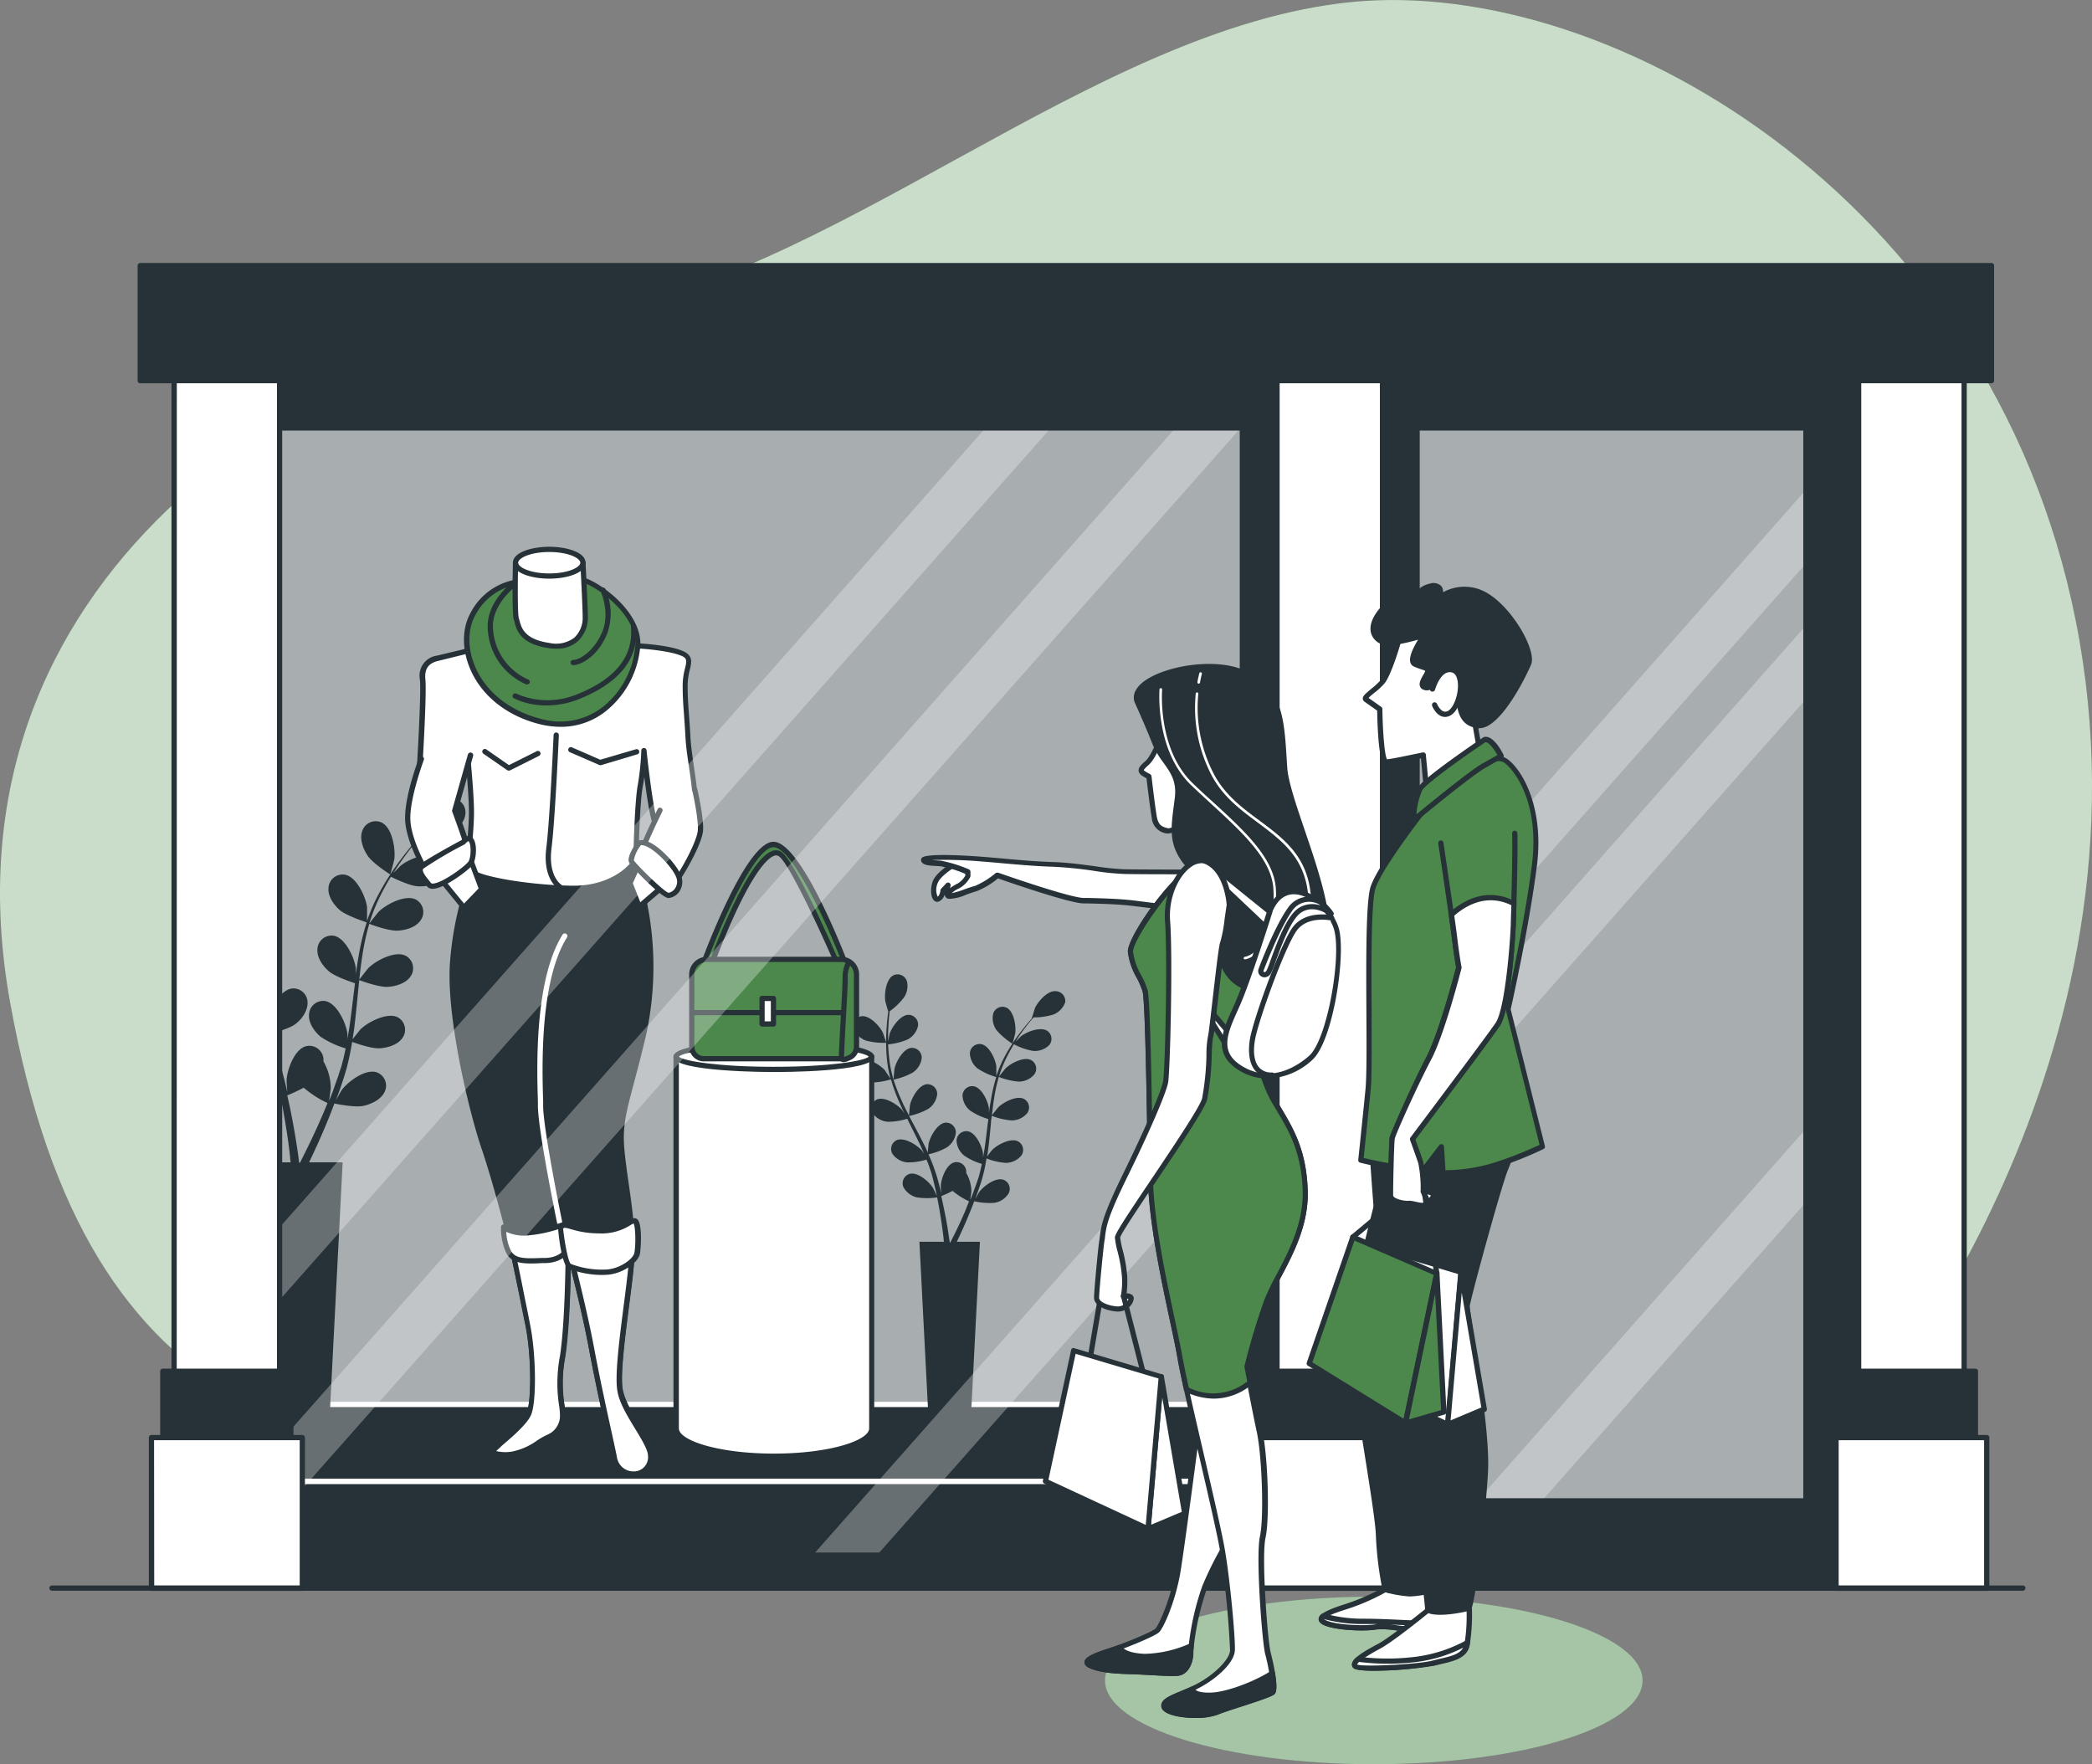 <svg xmlns="http://www.w3.org/2000/svg" xmlns:xlink="http://www.w3.org/1999/xlink" viewBox="0 0 400.03 337.35"><rect x="0" y="0" width="400.03" height="337.35" fill="#808080" stroke="none"/><defs><clipPath id="freepik--clip-path--inject-1--inject-128" transform="translate(-56.19 -89.21)"><rect x="107.03" y="171.04" width="186.72" height="215.54" style="fill:#fff;stroke:#263238;stroke-linecap:round;stroke-linejoin:round"></rect></clipPath><clipPath id="freepik--clip-path-2--inject-1--inject-128" transform="translate(-56.19 -89.21)"><rect x="327.17" y="171.04" width="74.34" height="205.16" style="fill:none;stroke:#263238;stroke-linecap:round;stroke-linejoin:round"></rect></clipPath></defs><!--Window Shopping bro--><g id="freepik--Background simple--inject-1--inject-128"><path d="M412,360.65s56.32-65.29,41.85-148.79S364.75,84.64,314.69,89.59s-99.87,54-148.81,60.07S43.24,198.88,58.14,281s60.2,90.12,133.5,93.17S368.68,414.79,412,360.65Z" transform="translate(-56.19 -89.21)" style="fill:#4C884C"></path><path d="M412,360.65s56.32-65.29,41.85-148.79S364.75,84.64,314.69,89.59s-99.87,54-148.81,60.07S43.24,198.88,58.14,281s60.2,90.12,133.5,93.17S368.68,414.79,412,360.65Z" transform="translate(-56.19 -89.21)" style="fill:#fff;opacity:0.7"></path></g><g id="freepik--Shadow--inject-1--inject-128"><ellipse cx="262.69" cy="321.33" rx="51.4" ry="16.02" style="fill:#4C884C"></ellipse><ellipse cx="262.69" cy="321.33" rx="51.4" ry="16.02" style="fill:#fff;opacity:0.5"></ellipse></g><g id="freepik--Window-shopping--inject-1--inject-128"><rect x="42.77" y="69.15" width="217.78" height="234.52" style="fill:#263238"></rect><path d="M316.74,393.38H99a.5.5,0,0,1-.5-.5V158.36a.5.5,0,0,1,.5-.5H316.74a.5.5,0,0,1,.5.5V392.88A.5.5,0,0,1,316.74,393.38Zm-217.28-1H316.24V158.86H99.46Z" transform="translate(-56.19 -89.21)" style="fill:#263238"></path><rect x="50.84" y="81.83" width="186.72" height="215.54" style="fill:#fff"></rect><g style="clip-path:url(#freepik--clip-path--inject-1--inject-128)"><rect x="50.84" y="81.83" width="186.72" height="215.54" style="fill:#263238"></rect><rect x="50.84" y="81.83" width="186.72" height="215.54" style="fill:#fff;opacity:0.6"></rect><rect x="43.92" y="268.55" width="205.16" height="21.16" style="fill:#263238"></rect><path d="M305.28,379.42H100.11a.5.5,0,0,1-.5-.5V357.76a.5.5,0,0,1,.5-.5H305.28a.5.5,0,0,1,.5.5v21.16A.5.5,0,0,1,305.28,379.42Zm-204.67-1H304.78V358.26H100.61Z" transform="translate(-56.19 -89.21)" style="fill:#fff"></path><path d="M221.76,288.18a13.19,13.19,0,0,0,3.91.43s-.6-1.81-.65-1.92c-.61-1.27-2.53-3.37-4.1-3.16a1.87,1.87,0,0,0-1.5,2.34A3.93,3.93,0,0,0,221.76,288.18Z" transform="translate(-56.19 -89.21)" style="fill:#263238"></path><path d="M258.07,278.74c-1.57-.16-3.43,2-4,3.28,0,.11-.62,1.94-.59,1.94h0c-.29.33-.61.7-.95,1.11-.61.75-1.3,1.61-2,2.59a32,32,0,0,0-2.06,3.28,24.22,24.22,0,0,0-1.76,4,.11.11,0,0,0,0,.05c0-.46,0-1.75,0-1.85-.18-1.4-1.35-4-2.91-4.28a1.86,1.86,0,0,0-2.15,1.75,3.9,3.9,0,0,0,1.5,2.93,12.92,12.92,0,0,0,3.54,1.62,32.37,32.37,0,0,0-1,4.29c-.15.84-.28,1.7-.39,2.56,0-.4,0-.76,0-.81-.18-1.4-1.36-4-2.91-4.28a1.86,1.86,0,0,0-2.15,1.76,3.88,3.88,0,0,0,1.5,2.92,12.52,12.52,0,0,0,3.43,1.59c0,.33-.08.65-.12,1-.19,1.58-.37,3.16-.6,4.71-.08.54-.18,1.08-.28,1.61,0-.35,0-.65,0-.7-.19-1.4-1.36-4-2.91-4.28a1.87,1.87,0,0,0-2.16,1.76,3.92,3.92,0,0,0,1.5,2.92,12.13,12.13,0,0,0,3.34,1.56c-.12.54-.23,1.09-.37,1.61-.1.35-.17.7-.29,1.05s-.23.7-.34,1c-.23.65-.48,1.33-.72,2-.17.44-.34.85-.51,1.27.09-.54.23-1.6.23-1.69a7.28,7.28,0,0,0-1-3.53,2,2,0,0,0,0-.42,1.85,1.85,0,0,0-2.28-1.58c-1.53.4-2.5,3.08-2.57,4.49,0,.08,0,1,.1,1.56-.08-.33-.15-.65-.23-1-.16-.68-.34-1.35-.54-2.07-.1-.34-.2-.69-.31-1s-.25-.71-.37-1.07c-.3-.83-.65-1.65-1-2.47a12.08,12.08,0,0,0,3.52-1.32,3.91,3.91,0,0,0,1.71-2.8,1.88,1.88,0,0,0-2-1.92c-1.57.18-2.93,2.68-3.22,4.06,0,.08-.11,1.1-.15,1.66-.22-.5-.44-1-.69-1.48-.7-1.41-1.45-2.82-2.2-4.23l-.68-1.29a13,13,0,0,0,3.65-1.35,3.89,3.89,0,0,0,1.72-2.81,1.87,1.87,0,0,0-2-1.91c-1.57.17-2.93,2.67-3.22,4.05,0,.11-.15,1.57-.17,1.94-.49-.95-1-1.91-1.41-2.87a33.69,33.69,0,0,1-1.55-4,13.12,13.12,0,0,0,3.68-1.35,3.91,3.91,0,0,0,1.71-2.81,1.87,1.87,0,0,0-2-1.91c-1.57.17-2.93,2.67-3.22,4.05,0,.11-.16,1.68-.16,2l-.09-.24a23.25,23.25,0,0,1-.79-4.2c-.09-.79-.13-1.54-.16-2.28a12.51,12.51,0,0,0,3.71-.93,3.88,3.88,0,0,0,2-2.6,1.86,1.86,0,0,0-1.79-2.12c-1.58,0-3.21,2.33-3.65,3.67,0,.08-.18.84-.28,1.4,0-.33,0-.67,0-1,0-1.19.08-2.29.15-3.25.05-.55.1-1.05.16-1.51A12.82,12.82,0,0,0,229,280a3.89,3.89,0,0,0,.59-3.23,1.87,1.87,0,0,0-2.57-1.06c-1.41.72-1.77,3.55-1.54,4.94,0,.12.55,2,.57,1.95l0,0c-.06.44-.12.92-.18,1.45-.1,1-.19,2.06-.22,3.26a34.2,34.2,0,0,0,.09,3.87,23.93,23.93,0,0,0,.72,4.28s0,0,0,0c-.25-.39-1-1.45-1-1.53-.93-1.07-3.34-2.58-4.79-2a1.88,1.88,0,0,0-.83,2.66,3.91,3.91,0,0,0,2.87,1.61,13.29,13.29,0,0,0,3.84-.6,34.54,34.54,0,0,0,1.5,4.15c.34.79.71,1.57,1.09,2.35-.23-.33-.43-.63-.46-.66-.93-1.07-3.34-2.59-4.79-2a1.87,1.87,0,0,0-.83,2.65,4,4,0,0,0,2.87,1.62,12.44,12.44,0,0,0,3.74-.58c.14.3.29.6.44.9.72,1.42,1.44,2.84,2.1,4.26.24.5.45,1,.66,1.5-.2-.3-.37-.54-.4-.58-.92-1.06-3.33-2.58-4.79-2a1.87,1.87,0,0,0-.82,2.66,3.87,3.87,0,0,0,2.86,1.61,12,12,0,0,0,3.64-.54c.2.51.41,1,.58,1.54.11.35.25.69.34,1s.19.71.29,1.06c.16.67.33,1.37.48,2,.1.46.19.9.28,1.34-.23-.5-.7-1.47-.75-1.54-.75-1.2-2.9-3.06-4.43-2.67a1.87,1.87,0,0,0-1.22,2.5,3.93,3.93,0,0,0,2.59,2,13.1,13.1,0,0,0,3.87,0c.15.74.28,1.45.4,2.13.41,2.34.67,4.31.83,5.69,0,.25.05.47.07.67H232l1.74,33.87h8.09l1.74-33.87h-4.43l.1-.2c.61-1.27,1.45-3.09,2.36-5.31.29-.71.58-1.46.88-2.24a13.13,13.13,0,0,0,3.86.3,3.91,3.91,0,0,0,2.73-1.83,1.86,1.86,0,0,0-1-2.58c-1.5-.51-3.78,1.19-4.62,2.33-.05.06-.5.85-.78,1.35.12-.32.24-.63.36-1,.23-.65.45-1.3.69-2,.11-.35.21-.69.31-1.05s.19-.72.29-1.09c.2-.85.36-1.73.51-2.62a12.33,12.33,0,0,0,3.66.85,3.91,3.91,0,0,0,3-1.4,1.86,1.86,0,0,0-.63-2.71c-1.4-.72-3.92.61-4.92,1.61-.06.06-.7.85-1,1.3.09-.54.17-1.07.24-1.61.2-1.57.34-3.16.5-4.75,0-.48.1-1,.15-1.45a12.88,12.88,0,0,0,3.79.89,3.85,3.85,0,0,0,3-1.4,1.85,1.85,0,0,0-.62-2.7c-1.41-.73-3.92.61-4.92,1.6-.08.08-1,1.22-1.21,1.52.11-1.06.23-2.13.4-3.17a32.07,32.07,0,0,1,.91-4.17,13.07,13.07,0,0,0,3.81.9,3.9,3.9,0,0,0,3-1.4,1.87,1.87,0,0,0-.62-2.71c-1.41-.72-3.93.61-4.92,1.61-.08.08-1.07,1.31-1.23,1.54l.06-.24a24.78,24.78,0,0,1,1.66-3.95c.36-.7.74-1.35,1.12-2a12.29,12.29,0,0,0,3.61,1.27,3.88,3.88,0,0,0,3.11-1.06,1.86,1.86,0,0,0-.32-2.76c-1.32-.87-4,.18-5.07,1.06l-1,1c.17-.28.35-.57.53-.84.66-1,1.33-1.86,1.92-2.63.35-.43.67-.82,1-1.17a12.43,12.43,0,0,0,3.76-.54,3.9,3.9,0,0,0,2.28-2.37A1.88,1.88,0,0,0,258.07,278.74Zm-17.38,42.19c-.95,2.19-1.82,4-2.45,5.21-.13.25-.24.47-.35.67h-.1c0-.24-.07-.5-.11-.8-.19-1.39-.49-3.37-1-5.73-.15-.75-.32-1.54-.5-2.36a19.51,19.51,0,0,0,2.16-1,13.86,13.86,0,0,0,3.15,2Z" transform="translate(-56.19 -89.21)" style="fill:#263238"></path><path d="M249.8,288.79s.5-1.84.52-2c.2-1.4-.25-4.21-1.67-4.9a1.86,1.86,0,0,0-2.54,1.13,3.87,3.87,0,0,0,.67,3.21A13.33,13.33,0,0,0,249.8,288.79Z" transform="translate(-56.19 -89.21)" style="fill:#263238"></path><path d="M90.16,255.54c1.64.72,5.66.63,5.66.63s-.86-2.63-.94-2.79c-.88-1.84-3.67-4.89-5.94-4.58a2.7,2.7,0,0,0-2.17,3.39C87.14,253.76,88.76,254.93,90.16,255.54Z" transform="translate(-56.19 -89.21)" style="fill:#263238"></path><path d="M142.82,241.86c-2.28-.24-5,2.88-5.82,4.74-.07.17-.9,2.82-.86,2.82h.05c-.43.49-.89,1-1.38,1.61-.89,1.09-1.88,2.34-2.88,3.76a50.28,50.28,0,0,0-3,4.76,34.14,34.14,0,0,0-2.55,5.74.24.24,0,0,0,0,.08c0-.67,0-2.55,0-2.69-.26-2-2-5.8-4.22-6.21A2.71,2.71,0,0,0,119,259c-.13,1.61,1,3.22,2.17,4.24s4.85,2.26,5.14,2.34a47.22,47.22,0,0,0-1.51,6.23c-.22,1.22-.4,2.46-.57,3.71,0-.58,0-1.1,0-1.17-.26-2-2-5.8-4.21-6.21a2.71,2.71,0,0,0-3.13,2.55c-.13,1.61,1,3.22,2.18,4.24s4.18,2,5,2.3l-.18,1.43c-.28,2.3-.54,4.6-.87,6.84-.11.79-.26,1.56-.4,2.34,0-.52,0-.95,0-1-.27-2-2-5.79-4.22-6.21a2.71,2.71,0,0,0-3.12,2.55c-.14,1.61,1,3.23,2.17,4.24a17.25,17.25,0,0,0,4.84,2.26c-.17.78-.33,1.58-.53,2.33-.15.52-.25,1-.43,1.53s-.33,1-.49,1.51c-.34.94-.69,1.92-1,2.83-.24.64-.49,1.25-.73,1.85.12-.78.33-2.33.33-2.46a10.48,10.48,0,0,0-1.41-5.12,3,3,0,0,0,0-.6,2.71,2.71,0,0,0-3.32-2.29c-2.21.58-3.62,4.47-3.72,6.51,0,.12.07,1.44.14,2.27-.12-.49-.22-1-.34-1.45-.23-1-.49-1.95-.77-3-.15-.5-.3-1-.46-1.52s-.35-1-.53-1.54c-.44-1.2-.94-2.39-1.47-3.58.85-.21,3.89-1,5.1-1.91S115,282.59,115,281a2.71,2.71,0,0,0-2.93-2.78c-2.28.25-4.25,3.88-4.67,5.88,0,.13-.16,1.6-.21,2.41-.33-.72-.65-1.43-1-2.14-1-2.05-2.12-4.09-3.2-6.14l-1-1.87c.31-.07,3.93-.92,5.29-2s2.5-2.45,2.49-4.07a2.71,2.71,0,0,0-2.93-2.77c-2.27.24-4.25,3.87-4.66,5.87,0,.15-.23,2.27-.25,2.81-.72-1.38-1.42-2.76-2-4.15a48.43,48.43,0,0,1-2.24-5.78c.14,0,3.93-.89,5.33-2,1.21-.93,2.49-2.45,2.48-4.07a2.71,2.71,0,0,0-2.93-2.77c-2.27.24-4.25,3.87-4.66,5.87,0,.16-.24,2.44-.25,2.85,0-.11-.08-.23-.11-.34a34.39,34.39,0,0,1-1.16-6.1c-.13-1.13-.19-2.23-.22-3.29.72-.09,4-.53,5.38-1.36s2.75-2.16,2.91-3.77a2.71,2.71,0,0,0-2.6-3.08c-2.29,0-4.65,3.39-5.29,5.33,0,.11-.26,1.22-.42,2,0-.48,0-1,0-1.44,0-1.73.12-3.32.22-4.72.07-.8.15-1.52.23-2.19.66-.46,3.31-2.33,4.13-3.66s1.44-3.19.85-4.7a2.71,2.71,0,0,0-3.73-1.53c-2,1-2.57,5.15-2.24,7.17,0,.17.8,2.84.84,2.82l0,0c-.09.65-.18,1.34-.26,2.1-.14,1.41-.29,3-.33,4.73a49.28,49.28,0,0,0,.14,5.62,34.46,34.46,0,0,0,1,6.2.25.25,0,0,0,0,.07c-.36-.57-1.42-2.12-1.52-2.23-1.34-1.54-4.83-3.74-6.94-2.85a2.71,2.71,0,0,0-1.2,3.85c.78,1.42,2.64,2.12,4.16,2.34,1.7.25,5.29-.79,5.57-.88a47.35,47.35,0,0,0,2.18,6c.49,1.15,1,2.28,1.57,3.41-.32-.48-.62-.9-.67-1-1.34-1.54-4.83-3.75-6.94-2.85a2.71,2.71,0,0,0-1.2,3.85c.78,1.42,2.64,2.12,4.16,2.34s4.61-.6,5.42-.83c.21.43.42.86.64,1.29,1,2.07,2.08,4.13,3,6.18.34.73.64,1.45,1,2.17-.3-.42-.54-.78-.59-.83-1.34-1.54-4.83-3.75-6.94-2.85a2.71,2.71,0,0,0-1.2,3.85c.78,1.42,2.64,2.12,4.16,2.34a17.6,17.6,0,0,0,5.27-.79c.3.75.59,1.5.85,2.24.16.51.35,1,.48,1.51s.29,1,.43,1.52c.23,1,.48,2,.69,2.95.14.67.27,1.31.4,1.95-.33-.72-1-2.13-1.07-2.24-1.09-1.73-4.21-4.44-6.43-3.87a2.71,2.71,0,0,0-1.77,3.62c.55,1.52,2.29,2.5,3.75,2.94,1.61.5,5.17.05,5.62,0,.21,1.06.41,2.1.58,3.08.6,3.4,1,6.26,1.2,8.25,0,.36.07.68.11,1h-6.9l2.52,49.11H119.2l2.51-49.11h-6.42l.14-.3c.88-1.83,2.11-4.47,3.43-7.7.42-1,.84-2.12,1.27-3.25.43.09,4,.81,5.6.44,1.49-.34,3.3-1.18,4-2.65a2.71,2.71,0,0,0-1.49-3.75c-2.17-.73-5.49,1.74-6.7,3.38-.07.1-.73,1.24-1.14,2,.17-.46.35-.91.52-1.38.35-.95.66-1.9,1-2.93l.45-1.51c.17-.5.27-1.06.41-1.59.3-1.24.53-2.51.75-3.79.83.3,3.78,1.33,5.31,1.22s3.44-.67,4.32-2a2.72,2.72,0,0,0-.91-3.93c-2-1-5.69.88-7.14,2.32-.09.09-1,1.25-1.51,1.89.13-.77.25-1.55.35-2.33.28-2.27.49-4.58.72-6.88.07-.71.14-1.41.22-2.11.29.11,3.78,1.41,5.49,1.29,1.52-.11,3.44-.67,4.32-2a2.72,2.72,0,0,0-.91-3.93c-2-1.05-5.69.88-7.14,2.32-.11.11-1.43,1.77-1.75,2.21.16-1.55.34-3.09.58-4.6a46.68,46.68,0,0,1,1.32-6.05c.13.06,3.77,1.43,5.52,1.3,1.53-.1,3.44-.66,4.32-2a2.71,2.71,0,0,0-.91-3.93c-2-1.05-5.69.89-7.14,2.33-.11.11-1.54,1.9-1.77,2.24l.09-.35a34.82,34.82,0,0,1,2.4-5.72c.52-1,1.07-2,1.63-2.87.65.32,3.64,1.77,5.23,1.83s3.49-.28,4.52-1.53a2.72,2.72,0,0,0-.48-4c-1.9-1.26-5.74.26-7.34,1.53-.09.07-.9.88-1.48,1.47.26-.41.52-.83.78-1.21,1-1.45,1.92-2.71,2.79-3.82.5-.63,1-1.19,1.4-1.7.8,0,4-.12,5.46-.78s3-1.86,3.3-3.44A2.72,2.72,0,0,0,142.82,241.86ZM117.61,303c-1.38,3.17-2.65,5.75-3.56,7.55l-.5,1h-.15q-.08-.52-.15-1.17c-.28-2-.72-4.89-1.4-8.31-.21-1.08-.46-2.23-.73-3.41a30.54,30.54,0,0,0,3.14-1.47,19.73,19.73,0,0,0,4.56,2.94C118.41,301.15,118,302.13,117.61,303Z" transform="translate(-56.19 -89.21)" style="fill:#263238"></path><path d="M130.82,256.43s.73-2.67.76-2.85c.28-2-.37-6.1-2.43-7.1a2.71,2.71,0,0,0-3.69,1.63c-.55,1.52.15,3.39,1,4.67C127.41,254.28,130.82,256.43,130.82,256.43Z" transform="translate(-56.19 -89.21)" style="fill:#263238"></path><path d="M185.47,291.24v71.1c0,2.94,8.37,5.32,18.69,5.32s18.7-2.38,18.7-5.32v-71.1Z" transform="translate(-56.19 -89.21)" style="fill:#fff"></path><path d="M204.16,368.16c-9.3,0-19.19-2-19.19-5.82V291.25a.5.5,0,0,1,.5-.5h37.39a.5.5,0,0,1,.5.5v71.09C223.36,366.12,213.47,368.16,204.16,368.16ZM186,291.75v70.59c0,2.28,7.47,4.82,18.19,4.82s18.2-2.54,18.2-4.82V291.75Z" transform="translate(-56.19 -89.21)" style="fill:#263238"></path><ellipse cx="147.97" cy="202.03" rx="18.7" ry="2.46" style="fill:#fff"></ellipse><path d="M204.16,294.2c-.78,0-19.19,0-19.19-2.95s18.41-3,19.19-3,19.2,0,19.2,3S205,294.2,204.16,294.2ZM186,291.25c.77.82,7.47,1.95,18.16,1.95s17.39-1.13,18.16-1.95c-.77-.83-7.46-2-18.16-2S186.77,290.42,186,291.25Zm36.37.06h0Z" transform="translate(-56.19 -89.21)" style="fill:#263238"></path><path d="M190.51,274s8.55-23.35,13.58-23.35,13.84,23.07,13.84,23.07l-1.49.14s-8.69-20.23-11.27-21.45S197.84,258.54,192,274Z" transform="translate(-56.19 -89.21)" style="fill:#4C884C"></path><path d="M192,274.52h-1.49a.49.49,0,0,1-.41-.22.5.5,0,0,1-.06-.46c.89-2.42,8.82-23.67,14.05-23.67s13.39,21,14.31,23.4a.49.49,0,0,1,0,.44.52.52,0,0,1-.38.23l-1.5.14a.51.51,0,0,1-.5-.3c-3.33-7.76-9.27-20.37-11-21.2a1,1,0,0,0-.88,0c-1.27.51-4.94,3.61-11.61,21.28A.5.5,0,0,1,192,274.52Zm-.77-1h.43c4.81-12.7,9.08-20.34,12.05-21.54a2,2,0,0,1,1.68,0c2.56,1.21,10,18.15,11.36,21.37l.48,0c-3.55-9.13-9.79-22.14-13.14-22.14S194.67,264.28,191.23,273.52Z" transform="translate(-56.19 -89.21)" style="fill:#263238"></path><path d="M135.19,183.45h25.69a2.9,2.9,0,0,1,2.9,2.9v13.78a2.32,2.32,0,0,1-2.32,2.32H134.61a2.32,2.32,0,0,1-2.32-2.32V186.35A2.9,2.9,0,0,1,135.19,183.45Z" style="fill:#4C884C"></path><path d="M217.65,292.16H190.79a2.82,2.82,0,0,1-2.82-2.82V275.56a3.41,3.41,0,0,1,3.41-3.4h25.69a3.4,3.4,0,0,1,3.4,3.4v13.78A2.82,2.82,0,0,1,217.65,292.16Zm-26.27-19a2.41,2.41,0,0,0-2.41,2.4v13.78a1.82,1.82,0,0,0,1.82,1.82h26.86a1.82,1.82,0,0,0,1.82-1.82V275.56a2.41,2.41,0,0,0-2.4-2.4Z" transform="translate(-56.19 -89.21)" style="fill:#263238"></path><path d="M217.25,283.34h-28.5a.5.5,0,0,1,0-1h28.5a.5.5,0,0,1,0,1Z" transform="translate(-56.19 -89.21)" style="fill:#263238"></path><path d="M218.48,273.34s-.68.81-.68,3.12-.82,14.53-.68,15.07.95.13.95.13" transform="translate(-56.19 -89.21)" style="fill:#4C884C"></path><path d="M217.51,292.31a1,1,0,0,1-.41-.08.86.86,0,0,1-.47-.58c-.08-.32,0-2,.32-7.71.17-3.15.35-6.42.35-7.48,0-2.42.71-3.35.79-3.44a.52.52,0,0,1,.71-.07.5.5,0,0,1,.07.7,4.91,4.91,0,0,0-.57,2.81c0,1.09-.18,4.37-.36,7.53-.16,2.92-.35,6.49-.34,7.31l.24-.08a.5.5,0,1,1,.45.89A1.78,1.78,0,0,1,217.51,292.31Z" transform="translate(-56.19 -89.21)" style="fill:#263238"></path><rect x="145.72" y="190.91" width="2.17" height="4.89" style="fill:#fff"></rect><path d="M204.09,285.51h-2.18a.5.5,0,0,1-.5-.5v-4.88a.5.5,0,0,1,.5-.5h2.18a.5.5,0,0,1,.5.5V285A.5.5,0,0,1,204.09,285.51Zm-1.68-1h1.18v-3.88h-1.18Z" transform="translate(-56.19 -89.21)" style="fill:#263238"></path><path d="M146.79,255.27a61.32,61.32,0,0,0-4.07,17.65c-.95,10.59,3.8,29.46,6,35.84s4.35,15.07,4.75,16.43,2.45,11.4,3.67,17.24,1.22,14.8.27,17.1-6.24,6.25-6.79,6.93.82,1.08,3.53.81,5.3-2.58,6.93-3.26a4.4,4.4,0,0,0,2.71-4.34c0-2.17-1.08-4.07,0-11.13s1.09-20.77,1.09-20.77,2.85,10.72,4.48,19.41,3.93,18.6,4.34,20.77a3.7,3.7,0,0,0,3.67,3.12,3.2,3.2,0,0,0,3.26-3.53c0-2.58-5-8.14-5.84-12.35s1.63-17.92,2.17-24.84S175.57,315.28,175,309s1.1-9,4.21-22.13a61.22,61.22,0,0,0-.68-28.37c-2-6.79-2.44-6.92-2.44-6.92A38.22,38.22,0,0,1,146.79,255.27Z" transform="translate(-56.19 -89.21)" style="fill:#263238"></path><path d="M177.34,371.57a4.22,4.22,0,0,1-4.16-3.53c-.13-.71-.49-2.34-.94-4.4-.92-4.21-2.32-10.57-3.4-16.37-1-5.47-2.56-11.81-3.53-15.7a156.3,156.3,0,0,1-1.05,17,26.93,26.93,0,0,0-.19,9.12,13.53,13.53,0,0,1,.19,1.94,4.93,4.93,0,0,1-3,4.81,12.85,12.85,0,0,0-1.81,1,12.85,12.85,0,0,1-5.26,2.27c-2.35.24-3.73,0-4.1-.66a.83.83,0,0,1,.13-1,12.56,12.56,0,0,1,1.41-1.27c1.63-1.39,4.67-4,5.31-5.54.89-2.16.91-11-.3-16.81l-1-4.95c-1.09-5.28-2.33-11.25-2.63-12.25-.09-.32-.29-1.05-.56-2.07-.88-3.31-2.53-9.48-4.18-14.34-2.47-7.25-6.91-25.87-6-36a62.73,62.73,0,0,1,4.11-17.81.52.52,0,0,1,.6-.28c15.87,4.63,28.79-3.52,28.91-3.6a.55.55,0,0,1,.43-.06c.25.08.66.22,2.77,7.26a61.4,61.4,0,0,1,.68,28.63c-.91,3.89-1.71,6.88-2.35,9.29-1.52,5.74-2.22,8.36-1.84,12.68.17,2,.49,4.2.82,6.53.68,4.74,1.45,10.13,1.08,14.87-.18,2.33-.58,5.41-1,8.67-.8,6.24-1.71,13.32-1.18,16,.4,2.07,1.92,4.58,3.27,6.79s2.58,4.26,2.58,5.65A3.69,3.69,0,0,1,177.34,371.57Zm-12.49-44.3a.5.5,0,0,1,.48.37c0,.11,2.88,10.84,4.49,19.45,1.08,5.78,2.47,12.13,3.4,16.34.47,2.15.81,3.7.94,4.43a3.2,3.2,0,0,0,3.18,2.71,2.71,2.71,0,0,0,2.76-3c0-1.11-1.19-3.06-2.44-5.13-1.39-2.28-3-4.88-3.39-7.12-.56-2.88.32-9.73,1.17-16.36.42-3.24.81-6.31,1-8.62.36-4.63-.37-9.73-1.07-14.65-.34-2.34-.65-4.55-.83-6.58-.39-4.49.32-7.17,1.88-13,.63-2.4,1.43-5.39,2.34-9.26a58.49,58.49,0,0,0-2.81-34.49c-2.44,1.39-14.42,7.6-28.86,3.58A63.2,63.2,0,0,0,143.22,273c-.9,10,3.5,28.45,5.95,35.63,1.66,4.89,3.31,11.08,4.2,14.4.26,1,.46,1.73.55,2,.31,1,1.5,6.78,2.65,12.33.37,1.78.72,3.5,1,5,1.17,5.57,1.3,14.84.24,17.39-.73,1.79-3.65,4.27-5.58,5.92-.51.43-1,.83-1.19,1a7.74,7.74,0,0,0,3,.1,12.36,12.36,0,0,0,4.83-2.13,15.36,15.36,0,0,1,1.95-1.1,3.9,3.9,0,0,0,2.41-3.88,12,12,0,0,0-.18-1.8,28.09,28.09,0,0,1,.19-9.41c1.06-6.94,1.08-20.56,1.08-20.69a.5.5,0,0,1,.43-.5Z" transform="translate(-56.19 -89.21)" style="fill:#263238"></path><path d="M146.66,213.46s-5,1.22-6.79,1.63a3.35,3.35,0,0,0-2.85,4.07c.27,2.58-.55,16.7-.82,20.37s5.3,4.07,6.79,1.35a43.79,43.79,0,0,0,2.72-6.65s.67,6.79.67,10.32-.81,9-.27,10.86,11.54,3.53,19.42,3.66,12.35-4.34,12.35-6.24.27-10.73.81-13.44a49.85,49.85,0,0,0,.68-6.65s1.23,11.67,2.18,13.84,5.56,1.63,7.06-1.08-.55-10.18-.82-15.21-.54-6.51-.54-10,1.9-5-.68-6.11-7.88-1.36-7.88-1.36-13.16.68-19,.14A63.82,63.82,0,0,0,146.66,213.46Z" transform="translate(-56.19 -89.21)" style="fill:#fff"></path><path d="M165.88,259.58h-.36c-6.36-.11-19.15-1.44-19.89-4-.36-1.27-.17-3.8,0-6.48.12-1.57.23-3.2.23-4.52,0-2.18-.26-5.66-.46-8a34.88,34.88,0,0,1-2,4.52,4.61,4.61,0,0,1-5.24,1.83,3.23,3.23,0,0,1-2.49-3.46c.31-4.1,1.08-17.81.82-20.28a3.86,3.86,0,0,1,3.24-4.61c1.76-.41,6.78-1.63,6.78-1.63h0a64.71,64.71,0,0,1,13.16-.55c5.73.53,18.8-.13,18.93-.14s5.46.29,8.09,1.4c2.06.87,1.76,2.15,1.4,3.64a12.34,12.34,0,0,0-.41,2.93c0,2.16.1,3.56.24,5.49.09,1.2.2,2.6.3,4.53.09,1.64.38,3.6.65,5.49.61,4.13,1.18,8,.1,10a5.73,5.73,0,0,1-5.12,2.68,3,3,0,0,1-2.83-1.64c-.56-1.26-1.18-5.5-1.63-9-.08.59-.17,1.16-.27,1.7-.54,2.68-.81,11.56-.81,13.34a4.55,4.55,0,0,1-1.61,2.85C175.83,256.61,172.31,259.58,165.88,259.58Zm-20.17-25.85h0a.5.5,0,0,1,.44.45c0,.07.68,6.85.68,10.37,0,1.36-.11,3-.23,4.59-.18,2.48-.37,5-.06,6.13.37,1.28,9.8,3.15,18.95,3.3,6.25.11,9.64-2.73,10.53-3.6a3.7,3.7,0,0,0,1.31-2.14c0-1.86.27-10.74.82-13.54a50.27,50.27,0,0,0,.67-6.57.5.5,0,0,1,.49-.48.49.49,0,0,1,.51.45c.42,4,1.41,12,2.13,13.69a2.09,2.09,0,0,0,2,1,4.77,4.77,0,0,0,4.2-2.16c.91-1.67.34-5.57-.21-9.35-.29-1.92-.58-3.9-.67-5.59-.1-1.91-.21-3.31-.29-4.51-.15-1.95-.25-3.36-.25-5.56a12.75,12.75,0,0,1,.44-3.16c.36-1.5.46-2-.81-2.49-2.47-1-7.66-1.32-7.71-1.32s-13.22.67-19,.14a64.32,64.32,0,0,0-12.89.53L140,215.58c-1.89.43-2.67,1.55-2.47,3.53.29,2.7-.56,17.06-.81,20.45a2.29,2.29,0,0,0,1.77,2.43,3.62,3.62,0,0,0,4.08-1.35,43.27,43.27,0,0,0,2.68-6.56A.5.5,0,0,1,145.71,233.73Z" transform="translate(-56.19 -89.21)" style="fill:#263238"></path><path d="M163.24,259.29a.48.48,0,0,1-.26-.07c-.12-.08-3.06-2-2.33-7.83.69-5.51,1.39-21.48,1.4-21.64a.5.5,0,0,1,.52-.48.51.51,0,0,1,.48.52c0,.16-.71,16.17-1.41,21.72-.64,5.17,1.77,6.79,1.87,6.86a.5.5,0,0,1-.27.92Z" transform="translate(-56.19 -89.21)" style="fill:#263238"></path><path d="M153.45,236.56a.54.54,0,0,1-.28-.08l-4.55-3.15a.51.51,0,0,1-.12-.7.5.5,0,0,1,.69-.12l4.31,3,5.33-2.66a.51.51,0,0,1,.67.22.5.5,0,0,1-.23.67l-5.59,2.8A.46.46,0,0,1,153.45,236.56Z" transform="translate(-56.19 -89.21)" style="fill:#263238"></path><path d="M170.94,235.52a.46.46,0,0,1-.2-.05l-5.6-2.44a.5.5,0,0,1-.25-.66.49.49,0,0,1,.65-.26l5.43,2.37,6.82-2a.5.5,0,0,1,.62.33.51.51,0,0,1-.33.63l-7,2.09A.32.32,0,0,1,170.94,235.52Z" transform="translate(-56.19 -89.21)" style="fill:#263238"></path><polygon points="84.49 168.37 88.7 173.53 92.09 170 89.65 163.48 84.49 168.37" style="fill:#fff"></polygon><path d="M144.89,263.24h0a.53.53,0,0,1-.37-.18l-4.2-5.16a.5.5,0,0,1,0-.68l5.16-4.89a.5.5,0,0,1,.81.19l2.44,6.51a.51.51,0,0,1-.1.53l-3.4,3.53A.51.51,0,0,1,144.89,263.24Zm-3.53-5.61,3.56,4.36,2.79-2.9-2.07-5.51Z" transform="translate(-56.19 -89.21)" style="fill:#263238"></path><path d="M136.75,234.37s-2.85,7.6-2.58,11.81,3.66,10,4.07,10.45,7.19-4.48,7.33-5-2.44-7.47-2.44-7.47l3-10.59" transform="translate(-56.19 -89.21)" style="fill:#fff"></path><path d="M138.31,257.15a.54.54,0,0,1-.42-.17c-.51-.5-3.94-6.42-4.22-10.77s2.49-11.7,2.61-12a.5.5,0,1,1,.93.35c0,.08-2.81,7.55-2.54,11.61.24,3.77,3.08,8.88,3.8,10a39.74,39.74,0,0,0,6.61-4.65c-.08-.58-1.27-4-2.42-7.13a.47.47,0,0,1,0-.31l3-10.59a.5.5,0,1,1,1,.27l-2.94,10.43c2.58,6.92,2.45,7.44,2.41,7.61-.21.83-6.32,5.06-7.48,5.39Zm.29-.87h0Z" transform="translate(-56.19 -89.21)" style="fill:#263238"></path><path d="M144.76,250.25s-7.34,3.94-8,4.75.4,2,1.49,3.4,6.92-2.86,7.87-4.08S146.93,247.67,144.76,250.25Z" transform="translate(-56.19 -89.21)" style="fill:#fff"></path><path d="M138.92,259.16a1.3,1.3,0,0,1-1.07-.45l-.23-.29c-1.11-1.37-2.15-2.67-1.26-3.74.69-.83,6.67-4.07,8.08-4.83,1-1.09,1.65-.82,2-.55,1.12.9.88,4.32.09,5.33s-5.43,4.52-7.57,4.53Zm6.85-9.09c-.09,0-.31.13-.63.5a.44.44,0,0,1-.15.12,74.52,74.52,0,0,0-7.86,4.63c-.37.44.46,1.48,1.27,2.47l.23.29a.38.38,0,0,0,.3.08c1.68,0,6-3.14,6.79-4.14.57-.74.62-3.5.07-3.94C145.79,250.07,145.78,250.07,145.77,250.07Zm-1,.18h0Z" transform="translate(-56.19 -89.21)" style="fill:#263238"></path><polygon points="122.23 164.98 120.47 168.91 122.23 173.39 127.94 168.51 122.23 164.98" style="fill:#fff"></polygon><path d="M178.42,263.1h-.12a.51.51,0,0,1-.34-.3l-1.77-4.48a.52.52,0,0,1,0-.39L178,254a.49.49,0,0,1,.31-.27.54.54,0,0,1,.41,0l5.7,3.53a.52.52,0,0,1,.23.39.49.49,0,0,1-.17.42l-5.7,4.88A.5.5,0,0,1,178.42,263.1Zm-1.22-5,1.43,3.63,4.65-4-4.63-2.87Z" transform="translate(-56.19 -89.21)" style="fill:#263238"></path><path d="M182.36,244.14s-4.21,8.55-3.8,9.23,5.84,5.3,6.79,4.35,4.61-7.33,4.75-9.78S189,240.2,189,240.2" transform="translate(-56.19 -89.21)" style="fill:#fff"></path><path d="M185,258.34h-.19c-1.81-.22-6.22-4-6.65-4.7-.15-.25-.55-.91,3.78-9.71a.5.5,0,1,1,.9.44c-1.84,3.74-3.72,8-3.78,8.82.69.91,5.18,4.42,6,4.16.81-.82,4.44-7.1,4.57-9.43s-1.06-7.54-1.08-7.59a.5.5,0,0,1,.38-.6.5.5,0,0,1,.6.37c.05.22,1.24,5.39,1.1,7.88-.15,2.64-4,9.16-4.9,10.1A1,1,0,0,1,185,258.34ZM179,253.23Z" transform="translate(-56.19 -89.21)" style="fill:#263238"></path><path d="M178.42,250.39s-1.9,2.71-1.49,3.53,6.11,6.51,7.06,6.51a2.65,2.65,0,0,0,1.9-3.8C184.94,254.32,180.46,249.71,178.42,250.39Z" transform="translate(-56.19 -89.21)" style="fill:#fff"></path><path d="M184,260.93c-1.32,0-7.16-6.09-7.51-6.79-.49-1,.91-3.15,1.53-4a.55.55,0,0,1,.26-.19c2.48-.83,7.15,4.26,8.08,6.53a3.29,3.29,0,0,1-.23,3.16A2.87,2.87,0,0,1,184,260.93Zm-5.26-10.1a6.63,6.63,0,0,0-1.35,2.87c.35.7,5.72,6,6.64,6.23a1.94,1.94,0,0,0,1.27-.89,2.26,2.26,0,0,0,.14-2.22C184.54,254.67,180.44,250.56,178.73,250.83Z" transform="translate(-56.19 -89.21)" style="fill:#263238"></path><path d="M155.62,200.43a11.68,11.68,0,0,0-9.1,6.38c-3.26,6.11.54,17.24,12.9,20.36s18.73-8.55,18.73-14.8-7.87-11.54-10.45-12.21S155.62,200.43,155.62,200.43Z" transform="translate(-56.19 -89.21)" style="fill:#4C884C"></path><path d="M163.41,228.19a17.13,17.13,0,0,1-4.12-.53c-6.11-1.55-10.89-5.31-13.11-10.34-1.66-3.74-1.7-7.76-.1-10.75a12.09,12.09,0,0,1,9.5-6.64c.54-.06,9.63-1,12.25-.26,2.78.73,10.82,6.24,10.82,12.7A17.81,17.81,0,0,1,172,225.23,13.77,13.77,0,0,1,163.41,228.19Zm1.14-27.78c-3.67,0-8.81.51-8.88.51h0A11.07,11.07,0,0,0,147,207c-1.45,2.72-1.4,6.42.13,9.88,2.1,4.74,6.64,8.3,12.45,9.77a13.32,13.32,0,0,0,11.86-2.25,16.69,16.69,0,0,0,6.25-12.07c0-5.86-7.57-11.07-10.08-11.73A13.73,13.73,0,0,0,164.55,200.41Zm-8.93,0h0Z" transform="translate(-56.19 -89.21)" style="fill:#263238"></path><path d="M157,220.07a.43.43,0,0,1-.19,0,12.18,12.18,0,0,1-7.37-11.34c.15-4.8,4.63-8.12,4.83-8.26a.5.5,0,0,1,.69.11.49.49,0,0,1-.11.7s-4.28,3.17-4.41,7.48a11.33,11.33,0,0,0,6.76,10.39.49.49,0,0,1,.26.65A.5.5,0,0,1,157,220.07Z" transform="translate(-56.19 -89.21)" style="fill:#263238"></path><path d="M165.8,216.4a.5.5,0,0,1-.5-.5.5.5,0,0,1,.5-.5c1.13,0,3.9-1.54,5.51-5.26s-.24-7.83-.26-7.87a.49.49,0,0,1,.23-.66.5.5,0,0,1,.67.23,11.35,11.35,0,0,1,.28,8.7C170.31,215,167.07,216.4,165.8,216.4Z" transform="translate(-56.19 -89.21)" style="fill:#263238"></path><path d="M160.75,224.1a14.08,14.08,0,0,1-6.32-1.38.5.5,0,0,1,.47-.88,14.77,14.77,0,0,0,11.66.12c7.3-2.92,10.75-7.23,10.28-12.8a.5.5,0,0,1,1-.09c.51,6.07-3.16,10.71-10.91,13.81A16.52,16.52,0,0,1,160.75,224.1Z" transform="translate(-56.19 -89.21)" style="fill:#263238"></path><path d="M154.77,196.81s-.24,9.59.17,10.81.54,4.21,6.24,5,6.93-3.26,6.93-5.3-.45-10.54-.45-10.54Z" transform="translate(-56.19 -89.21)" style="fill:#fff"></path><path d="M162.61,213.25a9.82,9.82,0,0,1-1.5-.11c-5.41-.77-6.14-3.48-6.53-4.94,0-.15-.08-.3-.12-.42-.42-1.27-.21-10-.19-11a.51.51,0,0,1,.5-.49h12.89a.51.51,0,0,1,.5.47c0,.35.45,8.54.45,10.57a6.15,6.15,0,0,1-2,4.55A5.94,5.94,0,0,1,162.61,213.25Zm-7.35-15.94c-.08,3.71-.11,9.36.15,10.15.05.14.09.31.14.49.35,1.31.94,3.52,5.7,4.2a5.79,5.79,0,0,0,4.75-1,5.19,5.19,0,0,0,1.61-3.8c0-1.72-.33-8.22-.43-10Z" transform="translate(-56.19 -89.21)" style="fill:#263238"></path><path d="M167.66,196.81c0,1.41-2.89,2.55-6.44,2.55s-6.45-1.14-6.45-2.55,2.89-2.55,6.45-2.55S167.66,195.4,167.66,196.81Z" transform="translate(-56.19 -89.21)" style="fill:#fff"></path><path d="M161.22,199.86c-3.37,0-6.95-1.07-6.95-3.05s3.58-3.05,6.95-3.05,6.94,1.07,6.94,3.05S164.58,199.86,161.22,199.86Zm0-5.1c-3.69,0-5.95,1.19-5.95,2.05s2.26,2.05,5.95,2.05,5.94-1.19,5.94-2.05S164.9,194.76,161.22,194.76Z" transform="translate(-56.19 -89.21)" style="fill:#263238"></path><path d="M163.22,323.52a.51.51,0,0,1-.49-.4c-.15-.7-3.54-17.21-3.68-22.22l0-1c-.2-6.38-.73-23.3,4.73-32a.5.5,0,0,1,.84.54c-5.29,8.44-4.76,25.14-4.57,31.44l0,1c.14,4.93,3.62,21.87,3.66,22.05a.5.5,0,0,1-.39.58Z" transform="translate(-56.19 -89.21)" style="fill:#fff"></path><path d="M164.85,327.77s2.85,10.72,4.48,19.41,3.93,18.6,4.34,20.77a3.7,3.7,0,0,0,3.67,3.12,3.2,3.2,0,0,0,3.26-3.53c0-2.58-5-8.14-5.84-12.35s1.63-17.92,2.17-24.84c.08-1,.1-2,.09-3.09C169.28,329.48,164.85,327.77,164.85,327.77Z" transform="translate(-56.19 -89.21)" style="fill:#fff"></path><path d="M177.34,371.57a4.22,4.22,0,0,1-4.16-3.53c-.13-.71-.49-2.34-.94-4.4-.92-4.21-2.32-10.57-3.4-16.37-1.61-8.57-4.45-19.27-4.48-19.37a.51.51,0,0,1,.15-.5.5.5,0,0,1,.52-.1s4.39,1.62,11.85-.52a.53.53,0,0,1,.44.08.52.52,0,0,1,.2.4c0,1.15,0,2.17-.09,3.13-.18,2.33-.58,5.41-1,8.67-.8,6.24-1.71,13.32-1.18,16,.4,2.07,1.92,4.58,3.27,6.79s2.58,4.26,2.58,5.65A3.69,3.69,0,0,1,177.34,371.57Zm-11.79-43.08c.71,2.72,2.92,11.4,4.27,18.6,1.08,5.78,2.47,12.13,3.4,16.34.47,2.15.81,3.7.94,4.43a3.2,3.2,0,0,0,3.18,2.71,2.71,2.71,0,0,0,2.76-3c0-1.11-1.19-3.06-2.44-5.13-1.39-2.28-3-4.88-3.39-7.12-.56-2.88.32-9.73,1.17-16.36.42-3.24.81-6.31,1-8.62.06-.74.09-1.53.09-2.39C171,329.4,167.18,328.88,165.55,328.49Z" transform="translate(-56.19 -89.21)" style="fill:#263238"></path><path d="M153.87,327c.77,3.46,2.26,10.81,3.24,15.47,1.22,5.84,1.22,14.8.27,17.1s-6.24,6.25-6.79,6.93.82,1.08,3.53.81,5.3-2.58,6.93-3.26a4.4,4.4,0,0,0,2.71-4.34c0-2.17-1.08-4.07,0-11.13s1.09-20.77,1.09-20.77A42,42,0,0,1,153.87,327Z" transform="translate(-56.19 -89.21)" style="fill:#fff"></path><path d="M152.54,367.86c-1.37,0-2.2-.25-2.47-.75a.83.83,0,0,1,.13-1,12.56,12.56,0,0,1,1.41-1.27c1.63-1.39,4.67-4,5.31-5.54.89-2.16.91-11-.3-16.81-.31-1.47-.67-3.21-1-5-.82-4-1.67-8.08-2.2-10.45a.5.5,0,0,1,.58-.6,40.79,40.79,0,0,0,10.84.8.51.51,0,0,1,.55.5c0,.14,0,13.83-1.09,20.84a26.93,26.93,0,0,0-.19,9.12,13.53,13.53,0,0,1,.19,1.94,4.93,4.93,0,0,1-3,4.81,12.85,12.85,0,0,0-1.81,1,12.85,12.85,0,0,1-5.26,2.27C153.56,367.83,153,367.86,152.54,367.86Zm-1.47-1.18a7.74,7.74,0,0,0,3,.1,12.36,12.36,0,0,0,4.83-2.13,15.36,15.36,0,0,1,1.95-1.1,3.9,3.9,0,0,0,2.41-3.88,12,12,0,0,0-.18-1.8,28.09,28.09,0,0,1,.19-9.41c.94-6.15,1.06-17.54,1.08-20.15a41.58,41.58,0,0,1-9.83-.72c.53,2.43,1.3,6.14,2,9.73.37,1.8.73,3.54,1,5,1.17,5.57,1.3,14.84.24,17.39-.73,1.79-3.65,4.27-5.58,5.92C151.75,366.07,151.27,366.47,151.07,366.68Z" transform="translate(-56.19 -89.21)" style="fill:#263238"></path><path d="M152.49,323.83s1.36,1.36,4.76,1.09a26.24,26.24,0,0,0,6.51-1.5l1.09,4.35s-.78,2.32-4.31,2.45-6,.4-7.1-1.64A10.61,10.61,0,0,1,152.49,323.83Z" transform="translate(-56.19 -89.21)" style="fill:#fff"></path><path d="M157.76,330.81c-2.18,0-3.87-.32-4.76-2a11.05,11.05,0,0,1-1-5,.5.5,0,0,1,.85-.33s1.31,1.19,4.37.95a25.73,25.73,0,0,0,6.37-1.46.5.5,0,0,1,.67.34l1.08,4.35a.45.45,0,0,1,0,.28c0,.11-.93,2.65-4.77,2.79l-.71,0C159.1,330.78,158.41,330.81,157.76,330.81ZM153,324.76a9,9,0,0,0,.88,3.59c.82,1.54,2.59,1.54,5.9,1.4l.73,0c2.69-.1,3.59-1.55,3.8-2l-.91-3.65a26.33,26.33,0,0,1-6.12,1.33A8.13,8.13,0,0,1,153,324.76Z" transform="translate(-56.19 -89.21)" style="fill:#263238"></path><path d="M163.35,324s.68,6.78,1.77,7.33a17.29,17.29,0,0,0,7.32,1.11c2.71-.28,5.3-2.2,5.58-3.56s.4-6.24-.55-6.24-1.9,1.9-6.78,1.9S164.3,322.61,163.35,324Z" transform="translate(-56.19 -89.21)" style="fill:#fff"></path><path d="M171.3,333a17.51,17.51,0,0,1-6.4-1.22c-1.21-.6-1.83-5.6-2-7.72a.57.57,0,0,1,.08-.34c.7-1,1.66-.73,2.89-.39a16.72,16.72,0,0,0,4.86.72,9.26,9.26,0,0,0,5.54-1.4,2.4,2.4,0,0,1,1.24-.5.84.84,0,0,1,.65.32c.86,1.06.59,5.48.39,6.52-.31,1.55-3.07,3.66-6,3.95A11.71,11.71,0,0,1,171.3,333Zm-7.43-8.84c.32,3,1,6.38,1.48,6.73a16.65,16.65,0,0,0,7,1.06c2.62-.26,4.92-2.09,5.14-3.15.29-1.48.24-5-.15-5.64a3.4,3.4,0,0,0-.63.34,10.25,10.25,0,0,1-6.06,1.55,17.72,17.72,0,0,1-5.13-.76C164.47,324,164.12,323.88,163.87,324.12Z" transform="translate(-56.19 -89.21)" style="fill:#263238"></path><rect x="43.92" y="283.24" width="205.16" height="14.7" style="fill:#263238"></rect><path d="M305.28,387.65H100.11a.5.5,0,0,1-.5-.5v-14.7a.51.51,0,0,1,.5-.5H305.28a.51.51,0,0,1,.5.5v14.7A.5.5,0,0,1,305.28,387.65Zm-204.67-1H304.78V373H100.61Z" transform="translate(-56.19 -89.21)" style="fill:#fff"></path><polygon points="47.38 282.69 47.38 296.5 239.29 79.52 226.81 79.52 47.38 282.69" style="fill:#fff;opacity:0.3"></polygon><polygon points="160.57 305.43 303.55 143.78 292.6 142.05 148.31 305.43 160.57 305.43" style="fill:#fff;opacity:0.3"></polygon><polygon points="47.38 241.58 47.38 255.45 202.98 79.52 190.5 79.52 47.38 241.58" style="fill:#fff;opacity:0.3"></polygon></g><rect x="50.84" y="81.83" width="186.72" height="215.54" style="fill:none;stroke:#263238;stroke-linecap:round;stroke-linejoin:round"></rect><rect x="247.93" y="69.15" width="108.92" height="234.52" style="fill:#263238"></rect><path d="M413,393.38H304.12a.51.51,0,0,1-.5-.5V158.36a.5.5,0,0,1,.5-.5H413a.5.5,0,0,1,.5.5V392.88A.5.5,0,0,1,413,393.38Zm-108.42-1H412.54V158.86H304.62Z" transform="translate(-56.19 -89.21)" style="fill:#263238"></path><g style="clip-path:url(#freepik--clip-path-2--inject-1--inject-128)"><rect x="270.98" y="81.83" width="74.34" height="205.16" style="fill:#263238"></rect><rect x="270.98" y="81.83" width="74.34" height="205.16" style="fill:#fff;opacity:0.6"></rect><polygon points="262.34 187.64 262.34 201.58 353.97 97.98 353.97 83.88 262.34 187.64" style="fill:#fff;opacity:0.3"></polygon><polygon points="262.34 213.57 262.34 227.51 353.97 123.91 353.97 109.81 262.34 213.57" style="fill:#fff;opacity:0.3"></polygon><polygon points="262.34 309.82 262.34 323.71 353.97 220.11 353.97 206.06 262.34 309.82" style="fill:#fff;opacity:0.3"></polygon></g><rect x="270.98" y="81.83" width="74.34" height="205.16" style="fill:none;stroke:#263238;stroke-linecap:round;stroke-linejoin:round"></rect><rect x="244.19" y="69.15" width="20.17" height="213.81" style="fill:#fff"></rect><path d="M320.55,372.67H300.38a.5.5,0,0,1-.5-.5V158.36a.5.5,0,0,1,.5-.5h20.17a.5.5,0,0,1,.5.5V372.17A.51.51,0,0,1,320.55,372.67Zm-19.67-1h19.17V158.86H300.88Z" transform="translate(-56.19 -89.21)" style="fill:#263238"></path><rect x="242.03" y="262.21" width="24.49" height="17.87" style="fill:#263238"></rect><path d="M322.71,369.78H298.22a.5.5,0,0,1-.5-.5V351.42a.5.5,0,0,1,.5-.5h24.49a.5.5,0,0,1,.5.5v17.86A.5.5,0,0,1,322.71,369.78Zm-24-1h23.49V351.92H298.72Z" transform="translate(-56.19 -89.21)" style="fill:#263238"></path><rect x="239.86" y="274.89" width="28.81" height="28.81" style="fill:#fff"></rect><path d="M324.87,393.41H296.05a.5.5,0,0,1-.5-.5V364.1a.5.5,0,0,1,.5-.5h28.82a.5.5,0,0,1,.5.5v28.81A.5.5,0,0,1,324.87,393.41Zm-28.32-1h27.82V364.6H296.55Z" transform="translate(-56.19 -89.21)" style="fill:#263238"></path><rect x="33.29" y="69.15" width="20.17" height="213.81" style="fill:#fff"></rect><path d="M109.65,372.67H89.48a.5.5,0,0,1-.5-.5V158.36a.5.5,0,0,1,.5-.5h20.17a.5.5,0,0,1,.5.5V372.17A.51.51,0,0,1,109.65,372.67Zm-19.67-1h19.17V158.86H90Z" transform="translate(-56.19 -89.21)" style="fill:#263238"></path><rect x="31.13" y="262.21" width="24.49" height="17.87" style="fill:#263238"></rect><path d="M111.81,369.78H87.32a.5.5,0,0,1-.5-.5V351.42a.5.5,0,0,1,.5-.5h24.49a.5.5,0,0,1,.5.5v17.86A.5.5,0,0,1,111.81,369.78Zm-24-1h23.49V351.92H87.82Z" transform="translate(-56.19 -89.21)" style="fill:#263238"></path><rect x="28.96" y="274.89" width="28.81" height="28.81" style="fill:#fff"></rect><path d="M114,393.41H85.15a.5.5,0,0,1-.5-.5V364.1a.5.5,0,0,1,.5-.5H114a.5.5,0,0,1,.5.5v28.81A.5.5,0,0,1,114,393.41Zm-28.32-1h27.82V364.6H85.65Z" transform="translate(-56.19 -89.21)" style="fill:#263238"></path><rect x="355.41" y="69.15" width="20.17" height="213.81" style="fill:#fff"></rect><path d="M431.77,372.67H411.6a.5.5,0,0,1-.5-.5V158.36a.5.5,0,0,1,.5-.5h20.17a.5.5,0,0,1,.5.5V372.17A.51.51,0,0,1,431.77,372.67Zm-19.67-1h19.17V158.86H412.1Z" transform="translate(-56.19 -89.21)" style="fill:#263238"></path><rect x="26.81" y="50.79" width="354" height="22" style="fill:#263238"></rect><path d="M437,162.5H83a.5.5,0,0,1-.5-.5V140a.5.5,0,0,1,.5-.5H437a.5.5,0,0,1,.5.5v22A.5.5,0,0,1,437,162.5Zm-353.5-1h353v-21H83.5Z" transform="translate(-56.19 -89.21)" style="fill:#263238"></path><rect x="353.25" y="262.21" width="24.49" height="17.87" style="fill:#263238"></rect><path d="M433.93,369.78H409.44a.5.5,0,0,1-.5-.5V351.42a.5.5,0,0,1,.5-.5h24.49a.5.5,0,0,1,.5.5v17.86A.5.5,0,0,1,433.93,369.78Zm-24-1h23.49V351.92H409.94Z" transform="translate(-56.19 -89.21)" style="fill:#263238"></path><rect x="351.09" y="274.89" width="28.81" height="28.81" style="fill:#fff"></rect><path d="M436.09,393.41H407.28a.5.5,0,0,1-.5-.5V364.1a.5.5,0,0,1,.5-.5h28.81a.5.5,0,0,1,.5.5v28.81A.5.5,0,0,1,436.09,393.41Zm-28.31-1h27.81V364.6H407.78Z" transform="translate(-56.19 -89.21)" style="fill:#263238"></path><path d="M443,393.38H66.13a.5.5,0,0,1-.5-.5.5.5,0,0,1,.5-.5H443a.5.5,0,0,1,.5.5A.51.51,0,0,1,443,393.38Z" transform="translate(-56.19 -89.21)" style="fill:#263238"></path></g><g id="freepik--character-2--inject-1--inject-128"><path d="M321.05,393.14a40.83,40.83,0,0,1-7.48,3.28c-4,1.25-6.07,2.28-3.78,3.18s7.61,1.07,9.53.69,8.43,1.2,9.68-.12,0-6.62,0-6.62S322.68,393.74,321.05,393.14Z" transform="translate(-56.19 -89.21)" style="fill:#fff"></path><path d="M326.69,401.21c-1,0-2.25-.12-3.7-.27a17,17,0,0,0-3.57-.16c-2,.39-7.43.22-9.82-.72-.32-.12-1.29-.51-1.26-1.3s1.36-1.66,5.08-2.82a40.8,40.8,0,0,0,7.38-3.23.48.48,0,0,1,.42,0c1.27.46,6,.43,7.73.38a.52.52,0,0,1,.5.39c.23.92,1.28,5.62-.09,7.07A3.63,3.63,0,0,1,326.69,401.21Zm-6.56-1.48c.8,0,1.82.1,3,.22,2,.2,4.94.51,5.54-.13s.4-3.67-.06-5.76c-1.44,0-5.77.09-7.46-.38a41.22,41.22,0,0,1-7.4,3.22c-3.68,1.15-4.29,1.71-4.37,1.9a2,2,0,0,0,.63.33c2.17.86,7.36,1,9.26.67A4.7,4.7,0,0,1,320.13,399.73Z" transform="translate(-56.19 -89.21)" style="fill:#263238"></path><path d="M329,400.17a1.8,1.8,0,0,0,.33-.6c-3.71,0-7.75-.36-12.59-.36a27.68,27.68,0,0,1-7.5-1c-.63.5-.54,1,.55,1.39,2.28.9,7.61,1.07,9.53.69S327.75,401.49,329,400.17Z" transform="translate(-56.19 -89.21)" style="fill:#fff"></path><path d="M326.69,401.21c-1,0-2.25-.12-3.7-.27a17,17,0,0,0-3.57-.16c-2,.39-7.43.22-9.82-.72-.49-.19-1.16-.52-1.25-1.13a1.22,1.22,0,0,1,.58-1.11.47.47,0,0,1,.44-.09,27.13,27.13,0,0,0,7.37,1c2.48,0,4.7.1,6.85.2s3.92.19,5.73.16a.44.44,0,0,1,.41.21.5.5,0,0,1,.07.46,2.11,2.11,0,0,1-.44.77h0A3.63,3.63,0,0,1,326.69,401.21Zm-4.64-1.37,1,.11a19,19,0,0,0,5.05.12c-1.47,0-3-.09-4.59-.16Zm6.95.33h0Zm-19.65-1.36a2.57,2.57,0,0,0,.62.32c2.17.86,7.36,1,9.26.67l.29-.05c-.89,0-1.82,0-2.78,0a28.25,28.25,0,0,1-7.37-.94Z" transform="translate(-56.19 -89.21)" style="fill:#263238"></path><path d="M320.85,314.12s-6.39,24.21-6.58,28.9,5.36,34.36,5.51,39.67a64.38,64.38,0,0,0,1.27,10.45,21.72,21.72,0,0,0,4.7.83,19.16,19.16,0,0,0,3.22-.42s.55-8.72,1.43-17.13S328,345.2,328,342.78s8.37-28.31,8.78-31.06-3.52-4.42-6.74-4.32S320.85,314.12,320.85,314.12Z" transform="translate(-56.19 -89.21)" style="fill:#263238"></path><path d="M325.63,394.47a22.53,22.53,0,0,1-4.71-.85.5.5,0,0,1-.36-.37,66,66,0,0,1-1.28-10.54c-.07-2.43-1.28-10-2.57-18.08-1.49-9.38-3-19.07-2.94-21.63.19-4.69,6.33-28,6.6-29a.43.43,0,0,1,.11-.21c.25-.27,6.12-6.78,9.51-6.88a8.69,8.69,0,0,1,6.41,2.26,3.18,3.18,0,0,1,.84,2.63c-.17,1.2-1.76,6.42-3.59,12.46-2.32,7.66-5.21,17.2-5.18,18.51,0,.59.24,2.47.54,5.08.89,7.79,2.56,22.27,1.89,28.63-.87,8.3-1.43,17-1.43,17.12a.51.51,0,0,1-.39.45,18.92,18.92,0,0,1-3.31.43Zm-4.15-1.73a19.82,19.82,0,0,0,4.26.73,17.45,17.45,0,0,0,2.75-.33c.12-1.77.64-9.44,1.42-16.78.65-6.24-1-20.66-1.9-28.4-.3-2.64-.52-4.54-.54-5.17,0-1.37,2.14-8.67,5.23-18.83,1.74-5.75,3.39-11.19,3.55-12.31a2.16,2.16,0,0,0-.59-1.82A7.7,7.7,0,0,0,330,307.9c-2.42.07-7,4.6-8.72,6.46-.48,1.83-6.35,24.27-6.53,28.68-.1,2.46,1.44,12.1,2.93,21.43,1.29,8.08,2.51,15.72,2.58,18.21A65.28,65.28,0,0,0,321.48,392.74Z" transform="translate(-56.19 -89.21)" style="fill:#263238"></path><path d="M318.63,310s1.27,21.41,3.18,31.52,5.05,29.37,5.56,36,1.86,19.63,1.86,19.63,3.72.37,4.53.35a10.59,10.59,0,0,0,3.36-.75c.48-.33,2.72-17.49,3.11-26.21s-3.62-30.06-3.5-31.51,5.95-22.76,7.31-26.18a20.31,20.31,0,0,0,1.47-4.88s2.15-3.62-5.81-5.64-16.45.15-19,2S318.63,310,318.63,310Z" transform="translate(-56.19 -89.21)" style="fill:#263238"></path><path d="M333.68,398c-1,0-4.35-.34-4.5-.36a.5.5,0,0,1-.45-.44c0-.13-1.35-13.11-1.86-19.64s-3.68-26-5.55-35.91-3.15-31-3.19-31.57c0-.31-.38-4.2,2.3-6.15s11.22-4.17,19.39-2.09c3.43.88,5.52,2.17,6.22,3.84a3,3,0,0,1-.05,2.43A22.09,22.09,0,0,1,344.5,313c-1.34,3.39-7.15,24.63-7.27,26,0,.39.36,3,.81,5.92,1.11,7.29,3,19.48,2.69,25.57-.29,6.36-2.42,26-3.32,26.6a10.82,10.82,0,0,1-3.64.84Zm-4-1.31c1.22.12,3.5.33,4.05.31a12,12,0,0,0,3-.6c.55-1.64,2.61-17.33,3-25.89.27-6-1.57-18.12-2.68-25.37a59.43,59.43,0,0,1-.81-6.15c.12-1.57,5.95-22.82,7.33-26.33a20,20,0,0,0,1.44-4.74.52.52,0,0,1,.07-.21,2,2,0,0,0,0-1.67c-.39-.93-1.67-2.25-5.52-3.23-7.87-2-16.14.16-18.56,1.92-2.27,1.66-1.89,5.22-1.89,5.25v0c0,.21,1.29,21.5,3.17,31.45s5.05,29.35,5.57,36C328.33,383.3,329.46,394.38,329.69,396.64Z" transform="translate(-56.19 -89.21)" style="fill:#263238"></path><path d="M329.27,243.07s-9,11.39-10.51,15.79-.35,32.42-1,38.73S316.41,311,316.41,311s3.41.87,6.32,1.27,5.67.64,5.67.64l3.41-4.46.31,5a32.51,32.51,0,0,0,9.8-1.42,71.4,71.4,0,0,0,9.25-3.65l-6.57-26.26s3.43-15.1,5-27.41S346,235.81,344,234.57s-6.92.69-9.89,3.68S329.27,243.07,329.27,243.07Z" transform="translate(-56.19 -89.21)" style="fill:#4C884C"></path><path d="M332.63,314h-.53a.51.51,0,0,1-.48-.47l-.22-3.66-2.61,3.39a.5.5,0,0,1-.44.2s-2.79-.25-5.69-.65-6.34-1.27-6.38-1.28a.49.49,0,0,1-.37-.53s.76-7.12,1.38-13.43c.25-2.48.22-8.52.18-14.91-.05-9.94-.11-21.2.82-23.93,1.49-4.43,10.21-15.48,10.59-15.94a.1.1,0,0,1,0,0s1.88-1.83,4.85-4.81,8.16-5.23,10.51-3.75c2.56,1.6,7.35,8.75,5.82,20.65-1.49,11.62-4.67,25.89-5,27.33l6.54,26.14a.49.49,0,0,1-.26.57,72.6,72.6,0,0,1-9.32,3.69A33.16,33.16,0,0,1,332.63,314Zm-.82-6,.15,0a.49.49,0,0,1,.35.44l.28,4.53a32.27,32.27,0,0,0,9.18-1.4,71,71,0,0,0,8.81-3.45l-6.47-25.86a.45.45,0,0,1,0-.23c0-.16,3.44-15.22,5-27.36,1.61-12.55-3.82-18.71-5.36-19.67s-6.46.78-9.27,3.6-4.61,4.58-4.84,4.8c-.48.6-9,11.45-10.41,15.62-.87,2.57-.81,14.23-.76,23.61,0,6.7.07,12.48-.18,15-.54,5.39-1.17,11.36-1.34,13,1,.24,3.59.84,5.85,1.15s4.6.54,5.37.62l3.25-4.24A.47.47,0,0,1,331.81,308Z" transform="translate(-56.19 -89.21)" style="fill:#263238"></path><path d="M323.53,212.11s-1.76,6-3,7.5-3.79,2.85-3.13,3.32l2.64,1.86s.13,10.16,1.26,10.12,7.06-1.33,7.06-1.33l.7,7.56,10.27-7.4-1-5.45s6.92-6,6.61-11.16-4.16-10-10.49-11.31S324.27,210,323.53,212.11Z" transform="translate(-56.19 -89.21)" style="fill:#fff"></path><path d="M329.05,241.64a.54.54,0,0,1-.21,0,.51.51,0,0,1-.29-.41l-.65-7c-1.51.32-5.63,1.19-6.6,1.22a.76.76,0,0,1-.53-.21c-1-1-1.2-7.71-1.24-10.15l-2.43-1.71a.75.75,0,0,1-.32-.57c0-.57.58-1,1.55-1.83a14.44,14.44,0,0,0,1.81-1.65c1-1.15,2.43-5.68,2.91-7.32v0c.91-2.61,5.09-7.9,11.51-6.61,6.17,1.23,10.54,6,10.89,11.77.3,4.87-5.36,10.28-6.57,11.37l.92,5.19a.5.5,0,0,1-.2.49l-10.27,7.39A.45.45,0,0,1,329.05,241.64Zm-.7-8.56a.52.52,0,0,1,.29.09.49.49,0,0,1,.2.36l.63,6.69,9.3-6.7-.91-5.15a.49.49,0,0,1,.16-.46c.07-.06,6.74-5.91,6.44-10.75-.32-5.35-4.37-9.71-10.08-10.85-6.33-1.27-9.84,4.44-10.38,5.95-.11.4-1.81,6.15-3.1,7.67a13.66,13.66,0,0,1-1.94,1.78,11.46,11.46,0,0,0-1.08.95l2.43,1.72a.53.53,0,0,1,.22.4c.05,4.08.4,8.8.88,9.62,1.14-.1,5.27-1,6.83-1.31Z" transform="translate(-56.19 -89.21)" style="fill:#263238"></path><path d="M328.49,210.67s-3.41,4.78-1.78,5.54,2.28.58,2.46,1.22-2,2.8-.55,3.24,2.36-1.85,3.14-2.84,3.26,1.2,3.34,3.94.33,6,3.89,6.18,8.59-9.45,9.49-11.89-3.69-10.54-8.45-13.14a8.06,8.06,0,0,0-8.69.57s1.21-2.78-1.68-2.21-4.07,4.15-4.07,4.15-2-3.32-5.15.31-1.44,5.85.5,6.28S328.49,210.67,328.49,210.67Z" transform="translate(-56.19 -89.21)" style="fill:#263238"></path><path d="M339.11,228.45H339c-4.17-.26-4.29-4.27-4.36-6.67a4.25,4.25,0,0,0-2.14-3.65c-.24-.08-.29,0-.31,0a9.56,9.56,0,0,0-.53.81c-.7,1.11-1.66,2.65-3.15,2.2a1.12,1.12,0,0,1-.78-.67c-.27-.66.19-1.46.59-2.17a3.47,3.47,0,0,0,.4-.81s-.05-.07-.61-.25a12.67,12.67,0,0,1-1.57-.59,1.22,1.22,0,0,1-.68-.82c-.29-1.12.71-3,1.49-4.3-1.83.52-5,1.29-6.47,1a3.26,3.26,0,0,1-2.47-2.09c-.33-1-.31-2.67,1.69-5,1.14-1.33,2.3-2,3.46-1.87a3.2,3.2,0,0,1,1.93.93c.55-1.16,1.84-3.24,4.12-3.69a2.13,2.13,0,0,1,2.19.48,1.72,1.72,0,0,1,.33,1.17,8.45,8.45,0,0,1,8.18,0c4.94,2.7,9.7,11,8.68,13.75C348.41,217.7,343.33,228.45,339.11,228.45Zm-6.84-11.36a1.51,1.51,0,0,1,.5.09c1.29.42,2.77,2.4,2.83,4.57.08,2.9.41,5.51,3.42,5.7h.09c3,0,7.83-8.65,8.9-11.56.77-2.1-3.63-10-8.22-12.54a7.59,7.59,0,0,0-8.13.53.5.5,0,0,1-.62,0,.51.51,0,0,1-.16-.6c.14-.32.35-1.08.1-1.39s-.6-.25-1.22-.13c-2.56.51-3.68,3.79-3.69,3.82a.52.52,0,0,1-.42.34.5.5,0,0,1-.48-.23,2.57,2.57,0,0,0-1.74-1.15c-.81-.07-1.69.45-2.61,1.52-1.32,1.54-1.86,3-1.5,4a2.24,2.24,0,0,0,1.73,1.43c1.49.33,5.76-.85,7.28-1.34a.51.51,0,0,1,.56.19.48.48,0,0,1,0,.58c-1,1.41-2.32,3.78-2.1,4.62,0,.11.07.15.13.17a11.74,11.74,0,0,0,1.44.55c.62.19,1.1.34,1.29,1,.12.43-.15.91-.5,1.51-.2.36-.62,1.1-.53,1.31,0,0,.05,0,.14.08.7.21,1.3-.64,2-1.77a9.73,9.73,0,0,1,.6-.89A1.1,1.1,0,0,1,332.27,217.09Z" transform="translate(-56.19 -89.21)" style="fill:#263238"></path><path d="M330.08,221s1.16-4.23,3.76-3.66,1.64,6.56-.25,8.07-3.1-1.36-3.1-1.36" transform="translate(-56.19 -89.21)" style="fill:#fff"></path><path d="M332.5,226.3a2,2,0,0,1-.45-.06c-1.26-.32-1.95-1.87-2-2.05a.5.5,0,0,1,.26-.65.51.51,0,0,1,.66.26c.15.36.68,1.3,1.35,1.47a1.11,1.11,0,0,0,1-.3c1.16-.92,2-4,1.53-5.83-.18-.79-.55-1.25-1.08-1.36-2.1-.47-3.16,3.26-3.17,3.3a.5.5,0,0,1-1-.27c.06-.19,1.33-4.67,4.36-4a2.53,2.53,0,0,1,1.83,2.11c.53,2.28-.4,5.67-1.88,6.84A2.24,2.24,0,0,1,332.5,226.3Z" transform="translate(-56.19 -89.21)" style="fill:#263238"></path><path d="M340,230.66s-11.23,7.58-12.3,9.39-1.28,6-1.28,6,10.71-8.86,13.41-10.39,3.33-1.87,3.33-1.87S341.48,230.29,340,230.66Z" transform="translate(-56.19 -89.21)" style="fill:#4C884C"></path><path d="M326.45,246.55a.54.54,0,0,1-.22-.05A.5.5,0,0,1,326,246c0-.18.22-4.35,1.35-6.24s11.3-8.76,12.45-9.55l.16-.07c1.75-.44,3.41,2.76,3.73,3.4a.5.5,0,0,1-.21.66s-.65.35-3.33,1.87-13.22,10.25-13.33,10.34A.54.54,0,0,1,326.45,246.55Zm13.78-15.42c-4.48,3-11.33,7.93-12.07,9.17a13.39,13.39,0,0,0-1.12,4.62c2.67-2.19,10.3-8.41,12.57-9.69l2.91-1.64C341.87,232.4,340.87,231.11,340.23,231.13Z" transform="translate(-56.19 -89.21)" style="fill:#263238"></path><path d="M331.74,250.41s2.2,14.78,2.63,18.31.8,5.46.8,5.46-3.18,12.52-5.78,17.43-6.84,14.39-7,15.2-.36,9.85-.32,11,2.46,1.54,3.43,1.51,2.6.73,3.23.23,2.21-1.68,1.23-2.13a4,4,0,0,0-1.63-.44,24.68,24.68,0,0,0-.48-5.47c-.53-1.59-1.58-4.47-1.58-4.47s14.29-19,16.3-21.92,2.9-16.54,3-19.12c.07-2.31.42-13.08.3-17.43" transform="translate(-56.19 -89.21)" style="fill:#4C884C"></path><path d="M328.11,320.2a7.31,7.31,0,0,1-1.4-.21,4.92,4.92,0,0,0-1.18-.19,7.17,7.17,0,0,1-2.24-.34c-1.38-.46-1.69-1.15-1.7-1.66,0-1.12.18-10.22.33-11.07s4.6-10.77,7-15.35,5.39-16,5.71-17.21c-.09-.47-.42-2.35-.79-5.39-.42-3.48-2.6-18.14-2.63-18.29a.5.5,0,0,1,1-.15c0,.15,2.21,14.82,2.63,18.33s.8,5.4.8,5.42a.54.54,0,0,1,0,.22c-.13.51-3.23,12.62-5.83,17.53s-6.78,14.28-6.93,15.06-.35,9.58-.31,10.88c0,.24.39.52,1,.72a6.22,6.22,0,0,0,1.89.3,6.87,6.87,0,0,1,1.43.21c.52.12,1.31.29,1.51.13l.11-.09c.8-.63,1.22-1.05,1.24-1.25a4.1,4.1,0,0,0-1.43-.34.44.44,0,0,1-.36-.15.51.51,0,0,1-.15-.35,24.86,24.86,0,0,0-.45-5.31c-.53-1.57-1.57-4.43-1.58-4.46a.5.5,0,0,1,.07-.47c.14-.19,14.3-19,16.28-21.9,1.83-2.69,2.8-15.48,2.91-18.86.1-3,.42-13.2.3-17.39a.5.5,0,0,1,.48-.52.52.52,0,0,1,.52.49c.12,4.22-.2,14.43-.3,17.46,0,.15-.75,15.95-3.08,19.38-1.9,2.8-14.48,19.51-16.15,21.73.27.74,1.06,2.92,1.49,4.23a21.25,21.25,0,0,1,.51,5.17,5.5,5.5,0,0,1,1.34.44.91.91,0,0,1,.59.75c.09.73-.71,1.43-1.61,2.14l-.11.08A1.47,1.47,0,0,1,328.11,320.2Z" transform="translate(-56.19 -89.21)" style="fill:#263238"></path><path d="M333.74,264.08c.28,2,.52,3.72.63,4.64.42,3.54.8,5.46.8,5.46s-3.18,12.52-5.78,17.43-6.84,14.39-7,15.2-.36,9.85-.32,11,2.46,1.54,3.43,1.51,2.6.73,3.23.23,2.21-1.68,1.23-2.13a4,4,0,0,0-1.63-.44,24.68,24.68,0,0,0-.48-5.47c-.53-1.59-1.58-4.47-1.58-4.47s14.29-19,16.3-21.92,2.9-16.54,3-19.12c0-.69.07-2.16.12-4C340.44,259.25,336,262,333.74,264.08Z" transform="translate(-56.19 -89.21)" style="fill:#fff"></path><path d="M328.11,320.2a7.31,7.31,0,0,1-1.4-.21,4.92,4.92,0,0,0-1.18-.19,7.17,7.17,0,0,1-2.24-.34c-1.38-.46-1.69-1.15-1.7-1.66,0-1.12.18-10.22.33-11.07s4.6-10.77,7-15.35,5.39-16,5.71-17.21c-.09-.47-.42-2.35-.79-5.39-.11-.92-.34-2.63-.63-4.63a.51.51,0,0,1,.16-.44c2.28-2.06,6.94-5.07,12.53-2.15a.5.5,0,0,1,.27.46c-.05,1.82-.1,3.28-.12,4,0,.15-.75,15.95-3.08,19.38-1.9,2.8-14.48,19.51-16.15,21.73.27.74,1.06,2.92,1.49,4.22a21.37,21.37,0,0,1,.51,5.18,5.5,5.5,0,0,1,1.34.44.91.91,0,0,1,.59.75c.09.73-.71,1.43-1.61,2.14l-.11.08A1.47,1.47,0,0,1,328.11,320.2Zm-2.54-1.4a6.93,6.93,0,0,1,1.36.21c.52.12,1.31.29,1.51.13l.11-.09c.8-.63,1.22-1.05,1.24-1.25a4.1,4.1,0,0,0-1.43-.34.44.44,0,0,1-.36-.15.51.51,0,0,1-.15-.35,24.86,24.86,0,0,0-.45-5.31c-.53-1.57-1.57-4.43-1.58-4.46a.5.5,0,0,1,.07-.47c.14-.19,14.3-19,16.28-21.9,1.83-2.69,2.8-15.48,2.91-18.86,0-.65.06-2,.11-3.65-4.77-2.33-8.81.13-10.92,2,.27,1.89.49,3.49.59,4.39.42,3.47.8,5.4.8,5.42a.54.54,0,0,1,0,.22c-.13.51-3.23,12.62-5.83,17.53s-6.78,14.28-6.93,15.06-.35,9.58-.31,10.88c0,.24.39.52,1,.72a6.22,6.22,0,0,0,1.89.3Z" transform="translate(-56.19 -89.21)" style="fill:#263238"></path><path d="M335.56,333a.5.5,0,0,1-.45-.29l-7.22-15.43a.5.5,0,0,1,.24-.67.49.49,0,0,1,.66.24L336,332.28a.51.51,0,0,1-.46.71Z" transform="translate(-56.19 -89.21)" style="fill:#263238"></path><polygon points="262.62 238.28 279.37 243.28 276.83 272.38 257.21 263.28 262.62 238.28" style="fill:#fff"></polygon><path d="M333,362.09a.52.52,0,0,1-.21,0l-19.62-9.11a.5.5,0,0,1-.27-.56l5.4-25a.49.49,0,0,1,.23-.33.51.51,0,0,1,.4-.05l16.76,5a.51.51,0,0,1,.35.52l-2.54,29.11a.5.5,0,0,1-.25.39A.51.51,0,0,1,333,362.09Zm-19-9.89,18.61,8.64,2.44-28-15.85-4.72Z" transform="translate(-56.19 -89.21)" style="fill:#263238"></path><polygon points="279.37 243.28 283.84 269.44 276.83 272.38 279.37 243.28" style="fill:#fff"></polygon><path d="M333,362.09a.5.5,0,0,1-.29-.09.52.52,0,0,1-.21-.45l2.54-29.1a.5.5,0,0,1,1,0l4.47,26.15a.51.51,0,0,1-.3.55l-7,2.95A.69.69,0,0,1,333,362.09Zm2.7-25.69-2.13,24.41,5.88-2.47Z" transform="translate(-56.19 -89.21)" style="fill:#263238"></path><polygon points="258.69 236.54 274.73 243.5 268.75 272.09 250.35 260.72 258.69 236.54" style="fill:#4C884C"></polygon><path d="M324.94,361.8a.5.5,0,0,1-.27-.07l-18.39-11.38a.5.5,0,0,1-.21-.59l8.34-24.17a.5.5,0,0,1,.27-.3.55.55,0,0,1,.4,0l16,7a.49.49,0,0,1,.29.56l-6,28.6a.5.5,0,0,1-.3.35A.43.43,0,0,1,324.94,361.8Zm-17.8-12.09,17.45,10.79,5.76-27.5-15.17-6.57Z" transform="translate(-56.19 -89.21)" style="fill:#263238"></path><polygon points="274.73 243.5 276.06 270 268.75 272.09 274.73 243.5" style="fill:#4C884C"></polygon><path d="M324.94,361.8a.47.47,0,0,1-.34-.13.49.49,0,0,1-.15-.47l6-28.59a.5.5,0,0,1,1,.07l1.33,26.51a.5.5,0,0,1-.36.5l-7.32,2.1Zm5.68-25.19-5,24,6.13-1.76Z" transform="translate(-56.19 -89.21)" style="fill:#263238"></path><path d="M322.06,328.87H322a.5.5,0,0,1-.44-.55l.89-8.22-7.25,6.05a.5.5,0,0,1-.64-.77l8.2-6.84a.52.52,0,0,1,.56-.06.5.5,0,0,1,.26.49l-1,9.46A.49.49,0,0,1,322.06,328.87Z" transform="translate(-56.19 -89.21)" style="fill:#263238"></path><path d="M330.92,333.21a.5.5,0,0,1-.49-.43l-2.3-15.1a.5.5,0,1,1,1-.15l2.3,15.1a.5.5,0,0,1-.42.57Z" transform="translate(-56.19 -89.21)" style="fill:#263238"></path><path d="M329.23,397.1s-6.77,5.51-9.31,6.88-5.4,3.06-4.57,3.84,12.26.13,15-.6,5.78-1,6.35-3.41a36.89,36.89,0,0,0,.44-7.11S331.36,398.16,329.23,397.1Z" transform="translate(-56.19 -89.21)" style="fill:#fff"></path><path d="M318.92,408.68c-2,0-3.54-.14-3.91-.5a.92.92,0,0,1-.3-.81c.12-.9,1.51-2,5-3.83,2.47-1.33,9.17-6.78,9.24-6.83a.48.48,0,0,1,.54-.06c1.6.81,6,0,7.54-.43a.51.51,0,0,1,.62.47,37.06,37.06,0,0,1-.45,7.24c-.55,2.33-3,2.9-5.35,3.45-.45.1-.91.21-1.36.33A70.66,70.66,0,0,1,318.92,408.68Zm10.39-11c-1.24,1-6.84,5.51-9.16,6.75-4.06,2.18-4.43,2.91-4.45,3.08.95.5,11.68,0,14.5-.76l1.39-.34c2.26-.52,4.2-1,4.61-2.7a32.62,32.62,0,0,0,.43-6.37C335.1,397.68,331.3,398.4,329.31,397.67Z" transform="translate(-56.19 -89.21)" style="fill:#263238"></path><path d="M327.05,406.51a43.27,43.27,0,0,1-11.14,0c-.62.54-.9,1-.56,1.33.83.78,12.26.13,15-.6s5.78-1,6.35-3.41c0-.15.07-.31.1-.48A28.36,28.36,0,0,1,327.05,406.51Z" transform="translate(-56.19 -89.21)" style="fill:#fff"></path><path d="M318.92,408.68c-2,0-3.54-.14-3.91-.5a.86.86,0,0,1-.3-.69,2,2,0,0,1,.87-1.37.49.49,0,0,1,.4-.12,43.56,43.56,0,0,0,11,0,27.35,27.35,0,0,0,9.56-3.12.51.51,0,0,1,.53,0,.49.49,0,0,1,.2.49c0,.18-.07.35-.11.51-.55,2.33-3,2.9-5.35,3.45-.45.1-.91.21-1.36.33A70.66,70.66,0,0,1,318.92,408.68ZM316.07,407c-.35.34-.36.48-.37.49.95.49,11.68,0,14.5-.77l1.39-.34c2-.45,3.7-.86,4.38-2.1A27.25,27.25,0,0,1,327.1,407h0A44.91,44.91,0,0,1,316.07,407Zm11-.51h0Z" transform="translate(-56.19 -89.21)" style="fill:#263238"></path></g><g id="freepik--character-1--inject-1--inject-128"><path d="M238.79,254.41s-3.17,1.86-3.77,3.49-.22,3.56.58,3.21.92-1.64.92-1.64l.94-1s-.57,2.43.38,2.08,1.4-1.81,1.4-1.81,3.68-1.24,3.64-2.36S240.87,253.86,238.79,254.41Z" transform="translate(-56.19 -89.21)" style="fill:#fff"></path><path d="M235.42,261.66a.88.88,0,0,1-.63-.27c-.64-.6-.74-2.27-.24-3.66.65-1.75,3.65-3.55,4-3.75a.52.52,0,0,1,.13-.06,4.3,4.3,0,0,1,3.63.71,2.39,2.39,0,0,1,1.08,1.74c0,1.27-2.44,2.32-3.75,2.77A3.21,3.21,0,0,1,238,261a.8.8,0,0,1-.87-.13,1.05,1.05,0,0,1-.31-.59,2,2,0,0,1-1,1.26A.92.92,0,0,1,235.42,261.66Zm3.57-6.78c-.89.53-3.07,2-3.5,3.2a3.23,3.23,0,0,0,0,2.59c.35-.2.52-1,.54-1.25a.56.56,0,0,1,.14-.29l.94-1a.49.49,0,0,1,.6-.1.5.5,0,0,1,.25.55,4.79,4.79,0,0,0-.15,1.44,2.7,2.7,0,0,0,1-1.42.5.5,0,0,1,.32-.33c1.84-.62,3.31-1.54,3.3-1.88a1.48,1.48,0,0,0-.68-1A3.28,3.28,0,0,0,239,254.88Z" transform="translate(-56.19 -89.21)" style="fill:#263238"></path><path d="M278.84,228.24s-1.62,5.37-3.35,6.88-1.24,1.64.4,2.56c0,0,.64,5.63,1,7.72a2.79,2.79,0,0,0,2.49,2.67c1.14.28,5.57-2.59,5.57-2.59s5.61-1.29,8.87-5.58,1.58-12.3-1.75-16.07S280.92,222.38,278.84,228.24Z" transform="translate(-56.19 -89.21)" style="fill:#fff"></path><path d="M279.56,248.58a1.12,1.12,0,0,1-.27,0,3.27,3.27,0,0,1-2.87-3.06c-.33-1.85-.87-6.36-1-7.49h0c-.87-.48-1.44-.8-1.5-1.41s.39-1.1,1.25-1.84c1.33-1.16,2.76-5.19,3.2-6.64v0a10.19,10.19,0,0,1,7.6-6.42,6.68,6.68,0,0,1,6.5,1.84c3.6,4.07,5.16,12.26,1.78,16.71a17.58,17.58,0,0,1-9.07,5.74C284.1,246.65,281,248.58,279.56,248.58Zm-.25-20.18c-.11.36-1.7,5.54-3.49,7.09-.8.7-.91.93-.92,1a4.89,4.89,0,0,0,1,.63l.23.13a.51.51,0,0,1,.25.38c0,.05.65,5.63,1,7.68.33,1.81,1.09,2,2.13,2.27.55.14,3.12-1.19,5.17-2.52a.44.44,0,0,1,.16-.06c.05,0,5.48-1.31,8.59-5.4s1.54-11.73-1.74-15.44a5.74,5.74,0,0,0-5.56-1.52A9.18,9.18,0,0,0,279.31,228.4Z" transform="translate(-56.19 -89.21)" style="fill:#263238"></path><path d="M285.93,255.94s-11.13,0-14.68-.06-8.42-1.2-13.58-1.38-9.38-.69-14.07-1-11-.49-10.8.15,1.63.6,3.25.72a25.23,25.23,0,0,1,5.21,1.62l0,.8a4.65,4.65,0,0,1-2,2c-1.43.69-2.21,1.68-1.4,1.81s3.52-1.07,5-1.43,4.12-2.54,4.12-2.54,13.53,4.77,16.43,4.85,6.46.13,9.69.52l6.32.78Z" transform="translate(-56.19 -89.21)" style="fill:#fff"></path><path d="M279.36,263.24h-.07s-3.07-.39-6.31-.78c-2.92-.36-6.06-.43-8.84-.5l-.8,0c-2.76-.08-14.37-4.1-16.32-4.79a15.2,15.2,0,0,1-4.1,2.46c-.51.13-1.19.38-1.91.63a8.7,8.7,0,0,1-3.25.82.82.82,0,0,1-.74-.67c-.11-.78,1-1.61,2-2.09a4.25,4.25,0,0,0,1.75-1.66v-.35a21.83,21.83,0,0,0-4.76-1.46l-.77-.05c-1.49-.08-2.67-.15-2.92-1a.69.69,0,0,1,.12-.54c.79-1,9.47-.38,11.2-.25,1.56.12,3.07.25,4.58.39,3,.27,6,.54,9.46.65,2.75.1,5.45.47,7.84.79a49.94,49.94,0,0,0,5.74.59c3.51.06,14.55.06,14.67.06a.5.5,0,0,1,.36.85l-6.57,6.8A.51.51,0,0,1,279.36,263.24Zm-32.44-7.15a.51.51,0,0,1,.17,0c.13.05,13.48,4.74,16.28,4.82l.8,0c2.8.07,6,.15,8.93.5l6.07.76,5.58-5.78c-3,0-10.68,0-13.5-.06a49.3,49.3,0,0,1-5.87-.6,76.49,76.49,0,0,0-7.73-.78c-3.46-.11-6.54-.39-9.52-.65-1.5-.14-3-.27-4.56-.39a79.9,79.9,0,0,0-9.2-.24l.93.06.78.05a25.73,25.73,0,0,1,5.37,1.66.5.5,0,0,1,.31.44l0,.81a.48.48,0,0,1-.05.23,5.08,5.08,0,0,1-2.27,2.23,4.53,4.53,0,0,0-1.26.85,18.56,18.56,0,0,0,2.48-.75c.74-.27,1.44-.51,2-.65a15.84,15.84,0,0,0,3.93-2.45A.51.51,0,0,1,246.92,256.09Z" transform="translate(-56.19 -89.21)" style="fill:#263238"></path><path d="M285.27,361.51s-2.93,23-3.9,28.53-3.12,10.13-3.85,10.91S270.6,404.18,268,405s-5.25,1.85-3.14,2.74,5,1,8,1.09,6.26.39,8.35.33,2.76-2.54,2.72-4.06a51.32,51.32,0,0,1,2.67-12.39c1.58-4.22,5.76-10.59,7.29-16.32s.74-20.29.72-21.05S290.18,347.72,285.27,361.51Z" transform="translate(-56.19 -89.21)" style="fill:#fff"></path><path d="M280.55,409.69c-1.22,0-2.72-.09-4.29-.17-1.13-.06-2.31-.13-3.46-.17-2.92-.09-5.93-.19-8.16-1.13-.28-.12-1.11-.47-1.08-1.2s1.16-1.5,4.26-2.48,8.76-3.32,9.33-3.93,2.76-5.21,3.73-10.66,3.87-28.28,3.9-28.51a.36.36,0,0,1,0-.1c2.23-6.27,4.66-9.26,7.27-8.83a4.07,4.07,0,0,1,3,2.84v.4c.26,5.76.51,16.13-.74,20.79a57.5,57.5,0,0,1-4.6,10.64A61.81,61.81,0,0,0,287,392.9a51,51,0,0,0-2.64,12.21c.05,1.73-.78,4.5-3.21,4.57Zm-16-2.63a3.14,3.14,0,0,0,.46.24c2.05.86,5,1,7.81,1.05,1.15,0,2.34.11,3.48.17,1.83.1,3.56.2,4.83.16,1.71-.05,2.28-2.2,2.24-3.54a51.18,51.18,0,0,1,2.7-12.59,63,63,0,0,1,2.76-5.82,56.53,56.53,0,0,0,4.52-10.45c.9-3.36,1.16-10.64.72-20.49l0-.41a3.22,3.22,0,0,0-2.31-1.9c-1.13-.08-3.4.87-6,8.14-.16,1.25-3,23.16-3.9,28.51-1,5.53-3.14,10.27-4,11.16s-7.63,3.53-9.76,4.2C265.23,406.41,264.67,406.88,264.57,407.06Z" transform="translate(-56.19 -89.21)" style="fill:#263238"></path><path d="M294.59,254.24a13.28,13.28,0,0,0-9.5.43c-4.77,2.24-12.82,13.93-12.75,16.5s2.26,5.42,2.8,7.5.86,24,1,35.46,4.53,27.93,5.69,34.83,7.19,30.92,8.18,37.18a172.07,172.07,0,0,1,1.84,18.65c-.11,1.94-2.93,4.77-6.26,6.64s-7.51,2.64-6.82,4.23,7.32,2,9.87,1,10.23-3.2,10.86-3.86-.32-5.32-.86-7.4-1.83-18.33-1-22.23.34-15.81-.59-20.14-2.46-12.51-2.46-12.51a131.23,131.23,0,0,1,3.83-12.69c1.95-5.06,7.55-12.15,7.29-20.86s-3.43-12.8-6.15-17.56a26.29,26.29,0,0,1-2.32-18.64c1.76-6.18,8.27-15.24,5.87-20S294.59,254.24,294.59,254.24Z" transform="translate(-56.19 -89.21)" style="fill:#fff"></path><path d="M284.75,417.71c-2.82,0-5.86-.6-6.4-1.85a1.29,1.29,0,0,1,0-1c.38-.92,1.75-1.49,3.66-2.28a30.88,30.88,0,0,0,3.39-1.57c3.28-1.84,5.92-4.57,6-6.22a172.81,172.81,0,0,0-1.83-18.55c-.5-3.17-2.34-11.07-4.11-18.72-1.72-7.4-3.49-15.05-4.07-18.46-.31-1.84-.85-4.38-1.48-7.31-1.72-8.09-4.09-19.17-4.22-27.6v-.76c-.17-11.39-.48-32.59-1-34.57a15.89,15.89,0,0,0-1.12-2.62,12.94,12.94,0,0,1-1.7-5c-.08-2.81,8.12-14.66,13-17a13.63,13.63,0,0,1,9.87-.46c.46.14,6.44,2,8.87,6.78,1.71,3.41-.71,8.6-3.06,13.63a48.19,48.19,0,0,0-2.78,6.74,25.68,25.68,0,0,0,2.27,18.25c.36.63.72,1.24,1.08,1.85,2.42,4.06,4.92,8.26,5.14,15.95.19,6.42-2.74,12-5.09,16.43a46.5,46.5,0,0,0-2.24,4.62c-1.79,4.65-3.54,11.59-3.78,12.53.19,1,1.58,8.38,2.44,12.39,1,4.48,1.46,16.39.59,20.35-.81,3.68.41,19.89,1,22,.18.69,1.74,6.8.74,7.86-.41.44-2.21,1.05-6.21,2.34-1.87.6-3.8,1.23-4.82,1.65A12.16,12.16,0,0,1,284.75,417.71Zm5.54-163.65a11.68,11.68,0,0,0-5,1.07c-4.77,2.23-12.52,13.89-12.46,16a12.19,12.19,0,0,0,1.59,4.58,16.08,16.08,0,0,1,1.2,2.81c.5,1.93.8,19,1,34.8v.77c.13,8.33,2.48,19.35,4.2,27.4.63,3,1.17,5.49,1.49,7.36.57,3.37,2.34,11,4.06,18.4,1.77,7.66,3.61,15.58,4.12,18.78,1,6.11,1.95,16.72,1.83,18.76-.12,2.4-3.46,5.33-6.51,7a30.9,30.9,0,0,1-3.5,1.62c-1.42.59-2.89,1.2-3.11,1.74a.29.29,0,0,0,0,.24c.49,1.11,6.63,1.8,9.22.74,1.06-.43,2.92-1,4.9-1.67a45.5,45.5,0,0,0,5.79-2.08c.28-.48-.2-3.91-1-6.92-.57-2.19-1.83-18.56-1-22.46s.35-15.6-.59-19.93-2.45-12.44-2.46-12.53a.5.5,0,0,1,0-.21A129,129,0,0,1,298,337.65a46.53,46.53,0,0,1,2.29-4.73c2.29-4.35,5.15-9.78,5-15.93-.21-7.43-2.64-11.52-5-15.47-.37-.62-.74-1.23-1.1-1.86a26.77,26.77,0,0,1-2.36-19,50.42,50.42,0,0,1,2.83-6.89c2.25-4.81,4.57-9.78,3.07-12.75-2.26-4.52-8.2-6.26-8.26-6.27l0,0A13.19,13.19,0,0,0,290.29,254.06Z" transform="translate(-56.19 -89.21)" style="fill:#263238"></path><path d="M276.17,314.13c.18,11.44,4.53,27.93,5.69,34.83.24,1.38.67,3.45,1.21,5.92a11,11,0,0,0,12.16-1.29l-.58-3.07a131.23,131.23,0,0,1,3.83-12.69c1.95-5.06,7.55-12.15,7.29-20.86s-3.43-12.8-6.15-17.56a26.29,26.29,0,0,1-2.32-18.64c1.76-6.18,8.27-15.24,5.87-20s-8.58-6.52-8.58-6.52a13.28,13.28,0,0,0-9.5.43c-4.77,2.24-12.82,13.93-12.75,16.5s2.26,5.42,2.8,7.5S276,302.68,276.17,314.13Z" transform="translate(-56.19 -89.21)" style="fill:#4C884C"></path><path d="M288.33,356.65a12.71,12.71,0,0,1-5.48-1.32.52.52,0,0,1-.27-.34c-.59-2.72-1-4.67-1.21-5.95-.31-1.84-.85-4.38-1.48-7.31-1.72-8.09-4.09-19.17-4.22-27.6h0v-.76c-.17-11.39-.48-32.59-1-34.57a15.89,15.89,0,0,0-1.12-2.62,12.94,12.94,0,0,1-1.7-5c-.08-2.81,8.12-14.66,13-17a13.62,13.62,0,0,1,9.89-.45c.22.06,6.38,1.86,8.85,6.77,1.71,3.41-.71,8.6-3.06,13.63a48.19,48.19,0,0,0-2.78,6.74,25.68,25.68,0,0,0,2.27,18.25c.36.63.72,1.24,1.08,1.85,2.42,4.06,4.92,8.26,5.14,15.95.19,6.42-2.74,12-5.09,16.43a46.5,46.5,0,0,0-2.24,4.62c-1.79,4.65-3.54,11.59-3.78,12.53.07.34.28,1.46.56,3a.47.47,0,0,1-.18.48A11.3,11.3,0,0,1,288.33,356.65Zm-4.82-2.11a10.47,10.47,0,0,0,11.17-1.16c-.31-1.64-.52-2.77-.52-2.77a.5.5,0,0,1,0-.21A129,129,0,0,1,298,337.65a46.53,46.53,0,0,1,2.29-4.73c2.29-4.35,5.15-9.78,5-15.93-.21-7.43-2.64-11.52-5-15.47-.37-.62-.74-1.23-1.1-1.86a26.77,26.77,0,0,1-2.36-19,50.42,50.42,0,0,1,2.83-6.89c2.25-4.81,4.57-9.78,3.07-12.75-2.26-4.52-8.2-6.26-8.26-6.27a12.88,12.88,0,0,0-9.16.41c-4.77,2.23-12.52,13.89-12.46,16a12.19,12.19,0,0,0,1.59,4.58,16.08,16.08,0,0,1,1.2,2.81c.5,1.93.8,19,1,34.8v.77c.13,8.33,2.48,19.35,4.2,27.4.63,3,1.17,5.49,1.49,7.36C282.57,350.1,282.94,352,283.51,354.54Z" transform="translate(-56.19 -89.21)" style="fill:#263238"></path><path d="M273.53,223.08s1.89,4.13,3.46,8.12,5,5.5,4.34,10.68-1.37,8.27,1.48,12.05,8.23,5.57,8.5,9.27-3.34,7.2-.63,11.63,9,5.55,16.75-.64-5.06-29.7-5.63-38.23-.43-15-7.94-18.15S272.43,218.59,273.53,223.08Z" transform="translate(-56.19 -89.21)" style="fill:#263238"></path><path d="M297.38,279a9,9,0,0,1-1.63-.14,7.87,7.87,0,0,1-5.5-3.77c-1.82-3-1-5.6-.21-7.92a10.67,10.67,0,0,0,.77-3.93c-.15-2-2-3.41-4.13-5.05a21.86,21.86,0,0,1-4.27-3.95c-2.73-3.64-2.34-6.63-1.74-11.16l.16-1.26c.41-3.17-.79-4.84-2.17-6.78a16.88,16.88,0,0,1-2.14-3.66c-1.54-3.92-3.43-8-3.45-8.1l0-.08c-.2-.81-.1-2,1.46-3.38,3.71-3.16,13.66-5,19.55-2.47,7.28,3.07,7.66,9.16,8.14,16.86l.11,1.72c.18,2.73,1.71,7.2,3.32,11.94,3.56,10.46,7.59,22.32,2.12,26.71C303.39,278.07,299.88,279,297.38,279ZM274,222.91c.21.47,2,4.38,3.45,8.11a15.76,15.76,0,0,0,2,3.44c1.44,2,2.8,3.93,2.35,7.48l-.17,1.27c-.58,4.44-.94,7.12,1.55,10.42a20.89,20.89,0,0,0,4.08,3.77c2.23,1.71,4.34,3.33,4.51,5.77a11.36,11.36,0,0,1-.81,4.3c-.75,2.33-1.47,4.52.11,7.1a6.93,6.93,0,0,0,4.83,3.31c3.23.56,7.2-.89,11.19-4.08,4.92-3.95.83-16-2.45-25.61-1.7-5-3.17-9.33-3.37-12.19l-.11-1.73c-.47-7.64-.82-13.17-7.53-16-5.59-2.36-15-.68-18.51,2.31A2.48,2.48,0,0,0,274,222.91Z" transform="translate(-56.19 -89.21)" style="fill:#263238"></path><path d="M294.26,272.66a.25.25,0,0,1-.25-.2.25.25,0,0,1,.2-.29c3-.56,5.9-5.66,5.48-12.94-.32-5.68-5.89-10.79-11.78-16.21-1.32-1.21-2.69-2.47-4-3.72-6.9-6.71-6-18.15-6-18.27a.24.24,0,0,1,.27-.23.26.26,0,0,1,.23.28c0,.11-.92,11.32,5.81,17.86,1.29,1.25,2.65,2.5,4,3.71,6,5.49,11.6,10.67,11.94,16.55.43,7.55-2.72,12.86-5.89,13.46Z" transform="translate(-56.19 -89.21)" style="fill:#fff"></path><path d="M306.64,261.29a.25.25,0,0,1-.25-.23c-.46-7.7-4.95-11-9.69-14.56-3.24-2.4-6.59-4.89-8.75-8.89a27.83,27.83,0,0,1-3.11-15.77.24.24,0,0,1,.27-.23.25.25,0,0,1,.22.27,27.43,27.43,0,0,0,3.06,15.5c2.11,3.9,5.41,6.35,8.61,8.72,4.84,3.6,9.41,7,9.89,14.93a.25.25,0,0,1-.23.26Z" transform="translate(-56.19 -89.21)" style="fill:#fff"></path><path d="M285.37,219.93h0a.25.25,0,0,1-.21-.29,16.81,16.81,0,0,1,.37-1.7.25.25,0,1,1,.48.14,15,15,0,0,0-.35,1.65A.25.25,0,0,1,285.37,219.93Z" transform="translate(-56.19 -89.21)" style="fill:#fff"></path><path d="M287.33,254.13,300.73,265l-1.24,2.73L286.05,255S285.13,254.25,287.33,254.13Z" transform="translate(-56.19 -89.21)" style="fill:#fff"></path><path d="M299.49,268.18a.47.47,0,0,1-.34-.13l-13.44-12.69a.9.9,0,0,1-.32-.93c.2-.62,1.08-.76,1.91-.8a.45.45,0,0,1,.35.11l13.4,10.82a.51.51,0,0,1,.14.59l-1.25,2.74a.47.47,0,0,1-.35.28Zm-13-13.44,12.81,12.1.8-1.75-12.95-10.45A3.06,3.06,0,0,0,286.51,254.74Z" transform="translate(-56.19 -89.21)" style="fill:#263238"></path><polygon points="227.37 188.43 235.83 198.38 234.84 200.37 227.37 188.43" style="fill:#fff"></polygon><path d="M291,290.08a.51.51,0,0,1-.43-.23l-7.46-12a.48.48,0,0,1,.13-.66.5.5,0,0,1,.67.07l8.46,10a.5.5,0,0,1,.07.55l-1,2a.48.48,0,0,1-.42.27Zm-3.42-6.91,3.37,5.39.45-.89Z" transform="translate(-56.19 -89.21)" style="fill:#263238"></path><path d="M299.05,263.3s-4.13,13.18-6.25,17.92-4.42,9,.35,12.09,9.88,1.49,13.65-1.85,6.37-19.7,4.93-24.66S302.37,255.62,299.05,263.3Z" transform="translate(-56.19 -89.21)" style="fill:#fff"></path><path d="M298.56,295.45a10.32,10.32,0,0,1-5.68-1.72c-4.86-3.15-2.94-7.41-.9-11.91l.36-.8c2.08-4.66,6.19-17.74,6.23-17.87l0,0c1.48-3.41,3.7-4,5.32-3.9,3.58.23,7.34,4.13,8.3,7.46,1.42,4.91-1.06,21.62-5.07,25.18A13.09,13.09,0,0,1,298.56,295.45Zm1-32c-.26.83-4.19,13.3-6.27,18l-.36.8c-2,4.46-3.61,8,.53,10.66,5.74,3.71,11,0,13.05-1.8,3.49-3.09,6.24-19.1,4.78-24.15-.85-2.95-4.27-6.54-7.4-6.74C302,260.09,300.52,261.18,299.52,263.47Z" transform="translate(-56.19 -89.21)" style="fill:#263238"></path><path d="M310.87,264.73s-4.88-1.15-7.2,2.31-7.24,17-7.94,20.87.37,6.93,3.75,6.83" transform="translate(-56.19 -89.21)" style="fill:#fff"></path><path d="M299.32,295.24a3.92,3.92,0,0,1-3.11-1.3c-1.1-1.28-1.44-3.45-1-6.12.68-3.79,5.59-17.44,8-21.06s7.51-2.57,7.72-2.52a.5.5,0,0,1,.37.6.51.51,0,0,1-.6.38s-4.57-1-6.66,2.09c-2.32,3.46-7.22,17.05-7.86,20.69-.43,2.36-.16,4.24.74,5.28a3,3,0,0,0,2.5,1,.51.51,0,0,1,.51.48.5.5,0,0,1-.48.52Z" transform="translate(-56.19 -89.21)" style="fill:#263238"></path><path d="M308.35,261.58a4.38,4.38,0,0,0-5.59,1.61c-2.33,3.3-5.18,10.64-5.48,11.45s.85,1.43,1.47.44,3.1-9.93,5.94-11.78,6,.63,6,.63A9,9,0,0,0,308.35,261.58Z" transform="translate(-56.19 -89.21)" style="fill:#fff"></path><path d="M298,276.09a1.27,1.27,0,0,1-.55-.13,1.18,1.18,0,0,1-.59-1.49c0-.08,3-8,5.54-11.57a4.9,4.9,0,0,1,6.22-1.77h0a9.43,9.43,0,0,1,2.52,2.51.49.49,0,0,1-.07.65.5.5,0,0,1-.65,0c-.12-.09-2.9-2.24-5.4-.6-2,1.28-3.9,6.6-4.93,9.45a16.36,16.36,0,0,1-.87,2.18A1.44,1.44,0,0,1,298,276.09Zm8.46-14.44a3.89,3.89,0,0,0-3.25,1.83c-2.42,3.44-5.38,11.26-5.41,11.33a.2.2,0,0,0,.09.26c.12.05.31,0,.48-.25a19.52,19.52,0,0,0,.78-2c1.14-3.17,3.07-8.48,5.32-9.95a4.89,4.89,0,0,1,4.18-.54,2,2,0,0,0-.46-.31h0A4.17,4.17,0,0,0,306.41,261.65Z" transform="translate(-56.19 -89.21)" style="fill:#263238"></path><path d="M284,403.94c-2.27.92-5.71,2.15-9,2s-4.43-1.08-4.8-1.72c-.86.32-1.64.6-2.24.79-2.63.83-5.25,1.85-3.14,2.74s5,1,8,1.09,6.26.39,8.35.33,2.76-2.54,2.72-4.06A8.59,8.59,0,0,1,284,403.94Z" transform="translate(-56.19 -89.21)" style="fill:#263238"></path><path d="M280.55,409.69c-1.22,0-2.72-.09-4.29-.17-1.13-.06-2.31-.13-3.46-.17-2.92-.09-5.93-.19-8.16-1.13-.28-.12-1.11-.47-1.08-1.2s1.16-1.5,4.26-2.48c.59-.19,1.37-.46,2.21-.77a.5.5,0,0,1,.61.21c.23.39,1.12,1.32,4.39,1.47a22.28,22.28,0,0,0,8.75-2,.5.5,0,0,1,.68.52,9.43,9.43,0,0,0-.07,1.12c.05,1.73-.78,4.5-3.21,4.57Zm-16-2.63a3.14,3.14,0,0,0,.46.24c2.05.86,5,1,7.81,1.05,1.15,0,2.34.11,3.48.17,1.83.1,3.56.2,4.83.16,1.71-.05,2.28-2.2,2.24-3.54,0-.12,0-.27,0-.44a21.59,21.59,0,0,1-8.41,1.75c-3-.14-4.34-.89-5-1.62-.73.27-1.39.5-1.91.66C265.23,406.41,264.67,406.88,264.57,407.06Z" transform="translate(-56.19 -89.21)" style="fill:#263238"></path><path d="M288.67,416.66c2.55-1,10.23-3.2,10.86-3.86.34-.37.21-2-.07-3.67-3.53,2.2-8.81,4.13-11.73,4.22s-3.47-.66-3.62-1.16c-2.95,1.35-5.89,2.11-5.31,3.47C279.5,417.25,286.12,417.7,288.67,416.66Z" transform="translate(-56.19 -89.21)" style="fill:#263238"></path><path d="M284.75,417.71c-2.82,0-5.86-.6-6.4-1.85a1.29,1.29,0,0,1,0-1c.38-.92,1.75-1.49,3.66-2.28.61-.26,1.27-.53,1.92-.83a.53.53,0,0,1,.41,0,.49.49,0,0,1,.27.31c.13.43,1,.87,3.13.8,2.82-.08,8-1.93,11.48-4.14a.5.5,0,0,1,.76.35c.5,3,.25,3.76-.06,4.09s-2.21,1.05-6.21,2.34c-1.87.6-3.8,1.23-4.82,1.65h0A12.16,12.16,0,0,1,284.75,417.71Zm-.86-4.88-1.53.65c-1.42.59-2.89,1.2-3.11,1.74a.29.29,0,0,0,0,.24c.49,1.11,6.63,1.8,9.22.74h0c1.06-.43,2.92-1,4.9-1.67a45.5,45.5,0,0,0,5.79-2.08h0a6,6,0,0,0-.09-2.51c-3.61,2.11-8.54,3.82-11.34,3.9C285.75,413.9,284.46,413.56,283.89,412.83Zm4.78,3.83h0Z" transform="translate(-56.19 -89.21)" style="fill:#263238"></path><path d="M291.28,262.24s-.34-6.12-3.95-8.11-8.42,4.27-7.9,11.19,0,28.87-.39,30.82-3,8.15-7.56,17.48-4.21,10.28-4.62,12.87c-.19,1.16-1,9.55-1,10.84s2.32,2,3.93,2.14a2.6,2.6,0,0,0,2.69-2c0-.65-1.47-.44-1.47-.44a15.33,15.33,0,0,0,.22-3.72c-.08-2.58-1.31-6.25-1.35-7.54s15.78-23.2,16.65-26.45.81-11,1.11-11.81,1.92-17.15,2.37-18.13S290.86,264.67,291.28,262.24Z" transform="translate(-56.19 -89.21)" style="fill:#fff"></path><path d="M270,340h-.21c-1.74-.12-4.35-.93-4.4-2.63,0-1.39.81-9.86,1-10.93.05-.32.09-.61.13-.9.27-2.08.51-3.88,4.54-12.11,4.64-9.47,7.12-15.55,7.52-17.37s.89-24,.38-30.67c-.39-5.19,2.09-9.73,4.63-11.36a3.8,3.8,0,0,1,4-.31c3.81,2.1,4.19,8.26,4.21,8.52a.41.41,0,0,1,0,.11c-.13.77-.26,1.68-.39,2.58a24.3,24.3,0,0,1-.89,4.68c-.24.58-.91,6.38-1.4,10.61-.58,5-.83,7.11-1,7.48a26.94,26.94,0,0,0-.22,3.1,51.74,51.74,0,0,1-.88,8.67c-.5,1.85-5.26,8.94-9.86,15.78-3.1,4.62-6.62,9.86-6.77,10.58a17.55,17.55,0,0,0,.48,2.42,27.88,27.88,0,0,1,.87,5.07,20.86,20.86,0,0,1-.12,3.19,1.84,1.84,0,0,1,1.06.32.88.88,0,0,1,.31.64,2.48,2.48,0,0,1-.85,1.64A3.13,3.13,0,0,1,270,340Zm15.91-85.73a3.36,3.36,0,0,0-1.8.6c-2.29,1.47-4.53,5.63-4.17,10.43.53,6.94,0,29-.4,31-.51,2.29-3.49,9.19-7.6,17.59-4,8.08-4.19,9.81-4.45,11.8,0,.3-.08.6-.13.93-.18,1.14-1,9.48-1,10.74,0,.84,1.85,1.55,3.47,1.66a2.1,2.1,0,0,0,1.61-.62,1.83,1.83,0,0,0,.53-.81,2.47,2.47,0,0,0-.89,0,.5.5,0,0,1-.55-.62,15.4,15.4,0,0,0,.2-3.58,27.51,27.51,0,0,0-.84-4.86,16.42,16.42,0,0,1-.51-2.68c0-.65,1.46-2.95,6.94-11.1,4.13-6.15,9.27-13.8,9.73-15.49a50.81,50.81,0,0,0,.84-8.46,17.88,17.88,0,0,1,.28-3.39c.12-.38.54-4,.91-7.25.84-7.26,1.23-10.38,1.48-10.92a26.46,26.46,0,0,0,.81-4.4c.13-.89.26-1.78.38-2.55,0-.59-.53-5.91-3.68-7.65A2.46,2.46,0,0,0,285.9,254.25Z" transform="translate(-56.19 -89.21)" style="fill:#263238"></path><line x1="214.84" y1="247.81" x2="218.48" y2="262.05" style="fill:#fff"></line><path d="M274.67,351.76a.5.5,0,0,1-.48-.37l-3.64-14.25a.5.5,0,0,1,.36-.61.51.51,0,0,1,.61.36l3.64,14.25a.5.5,0,0,1-.36.61Z" transform="translate(-56.19 -89.21)" style="fill:#263238"></path><line x1="210.21" y1="249.39" x2="208.56" y2="259.12" style="fill:#fff"></line><path d="M264.75,348.83h-.08a.49.49,0,0,1-.41-.58l1.65-9.72a.51.51,0,0,1,.58-.41.51.51,0,0,1,.41.58l-1.66,9.72A.49.49,0,0,1,264.75,348.83Z" transform="translate(-56.19 -89.21)" style="fill:#263238"></path><polygon points="222.07 263.24 226.54 289.4 219.53 292.35 222.07 263.24" style="fill:#fff"></polygon><path d="M275.72,382.06a.54.54,0,0,1-.3-.1.49.49,0,0,1-.2-.45l2.54-29.1a.51.51,0,0,1,.48-.46.51.51,0,0,1,.51.42l4.47,26.16a.5.5,0,0,1-.3.54l-7,2.95A.65.65,0,0,1,275.72,382.06Zm2.7-25.7-2.13,24.41,5.88-2.47Z" transform="translate(-56.19 -89.21)" style="fill:#263238"></path><polygon points="205.31 258.24 222.07 263.24 219.53 292.35 199.91 283.24 205.31 258.24" style="fill:#fff"></polygon><path d="M275.72,382.06a.54.54,0,0,1-.22-.05l-19.61-9.11a.49.49,0,0,1-.28-.56l5.4-25a.53.53,0,0,1,.23-.33.56.56,0,0,1,.4,0l16.76,5a.49.49,0,0,1,.35.52l-2.54,29.11a.49.49,0,0,1-.24.39A.59.59,0,0,1,275.72,382.06Zm-19.05-9.9,18.61,8.64,2.44-28-15.85-4.72Z" transform="translate(-56.19 -89.21)" style="fill:#263238"></path></g></svg>